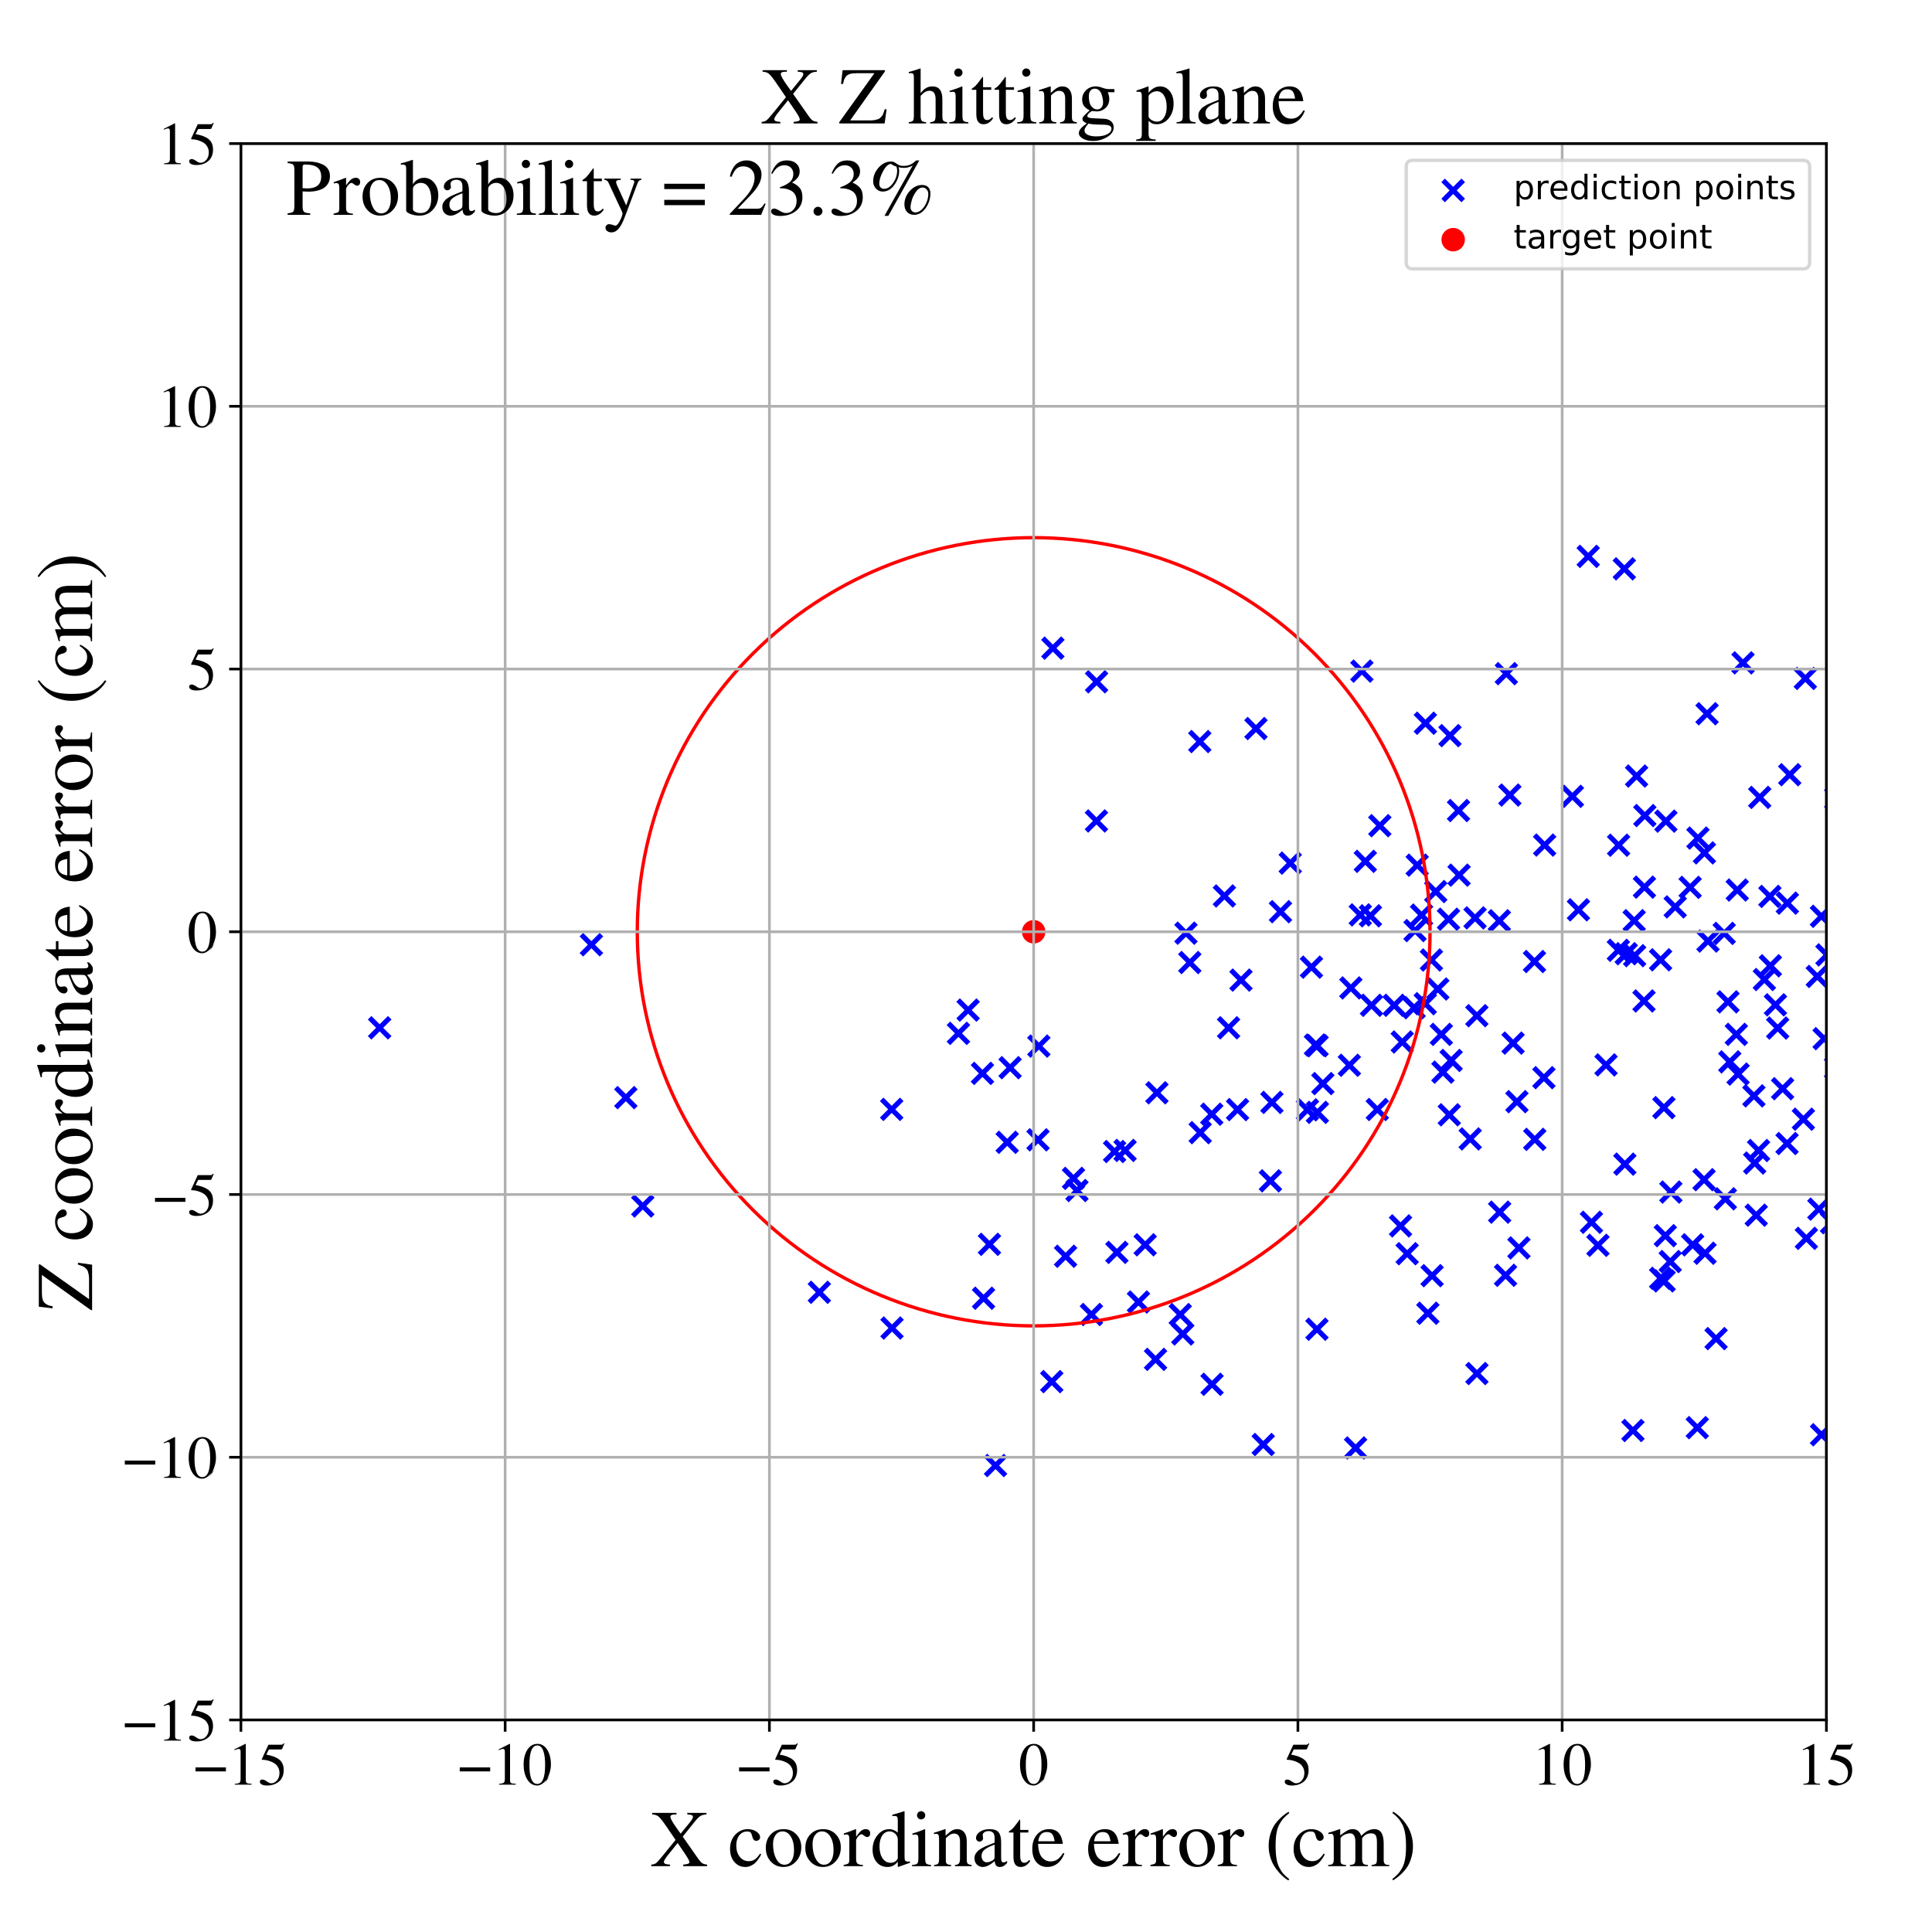 <?xml version="1.0" encoding="utf-8" standalone="no"?>
<!DOCTYPE svg PUBLIC "-//W3C//DTD SVG 1.1//EN"
  "http://www.w3.org/Graphics/SVG/1.1/DTD/svg11.dtd">
<!-- Created with matplotlib (https://matplotlib.org/) -->
<svg height="576pt" version="1.1" viewBox="0 0 576 576" width="576pt" xmlns="http://www.w3.org/2000/svg" xmlns:xlink="http://www.w3.org/1999/xlink">
 <defs>
  <style type="text/css">
*{stroke-linecap:butt;stroke-linejoin:round;}
  </style>
 </defs>
 <g id="figure_1">
  <g id="patch_1">
   <path d="M 0 576 
L 576 576 
L 576 0 
L 0 0 
z
" style="fill:#ffffff;"/>
  </g>
  <g id="axes_1">
   <g id="patch_2">
    <path d="M 71.822 512.784 
L 544.52 512.784 
L 544.52 42.802 
L 71.822 42.802 
z
" style="fill:#ffffff;"/>
   </g>
   <g id="PathCollection_1">
    <defs>
     <path d="M -3 3 
L 3 -3 
M -3 -3 
L 3 3 
" id="m2fae7e5a88" style="stroke:#0000ff;stroke-width:1.5;"/>
    </defs>
    <g clip-path="url(#pf21e3a0997)">
     <use style="fill:#0000ff;stroke:#0000ff;stroke-width:1.5;" x="460.516" xlink:href="#m2fae7e5a88" y="251.944"/>
     <use style="fill:#0000ff;stroke:#0000ff;stroke-width:1.5;" x="482.496" xlink:href="#m2fae7e5a88" y="283.32"/>
     <use style="fill:#0000ff;stroke:#0000ff;stroke-width:1.5;" x="288.637" xlink:href="#m2fae7e5a88" y="301.141"/>
     <use style="fill:#0000ff;stroke:#0000ff;stroke-width:1.5;" x="623.854" xlink:href="#m2fae7e5a88" y="318.383"/>
     <use style="fill:#0000ff;stroke:#0000ff;stroke-width:1.5;" x="321.081" xlink:href="#m2fae7e5a88" y="354.94"/>
     <use style="fill:#0000ff;stroke:#0000ff;stroke-width:1.5;" x="390.995" xlink:href="#m2fae7e5a88" y="288.347"/>
     <use style="fill:#0000ff;stroke:#0000ff;stroke-width:1.5;" x="490.133" xlink:href="#m2fae7e5a88" y="298.424"/>
     <use style="fill:#0000ff;stroke:#0000ff;stroke-width:1.5;" x="601.826" xlink:href="#m2fae7e5a88" y="286.448"/>
     <use style="fill:#0000ff;stroke:#0000ff;stroke-width:1.5;" x="424.962" xlink:href="#m2fae7e5a88" y="215.619"/>
     <use style="fill:#0000ff;stroke:#0000ff;stroke-width:1.5;" x="487.341" xlink:href="#m2fae7e5a88" y="284.916"/>
     <use style="fill:#0000ff;stroke:#0000ff;stroke-width:1.5;" x="326.937" xlink:href="#m2fae7e5a88" y="203.26"/>
     <use style="fill:#0000ff;stroke:#0000ff;stroke-width:1.5;" x="344.513" xlink:href="#m2fae7e5a88" y="405.279"/>
     <use style="fill:#0000ff;stroke:#0000ff;stroke-width:1.5;" x="597.452" xlink:href="#m2fae7e5a88" y="306.834"/>
     <use style="fill:#0000ff;stroke:#0000ff;stroke-width:1.5;" x="533.586" xlink:href="#m2fae7e5a88" y="230.968"/>
     <use style="fill:#0000ff;stroke:#0000ff;stroke-width:1.5;" x="804.159" xlink:href="#m2fae7e5a88" y="441.528"/>
     <use style="fill:#0000ff;stroke:#0000ff;stroke-width:1.5;" x="496.066" xlink:href="#m2fae7e5a88" y="330.226"/>
     <use style="fill:#0000ff;stroke:#0000ff;stroke-width:1.5;" x="515.708" xlink:href="#m2fae7e5a88" y="316.587"/>
     <use style="fill:#0000ff;stroke:#0000ff;stroke-width:1.5;" x="495.083" xlink:href="#m2fae7e5a88" y="286.153"/>
     <use style="fill:#0000ff;stroke:#0000ff;stroke-width:1.5;" x="517.664" xlink:href="#m2fae7e5a88" y="308.382"/>
     <use style="fill:#0000ff;stroke:#0000ff;stroke-width:1.5;" x="615.129" xlink:href="#m2fae7e5a88" y="305.722"/>
     <use style="fill:#0000ff;stroke:#0000ff;stroke-width:1.5;" x="435.005" xlink:href="#m2fae7e5a88" y="260.911"/>
     <use style="fill:#0000ff;stroke:#0000ff;stroke-width:1.5;" x="729.736" xlink:href="#m2fae7e5a88" y="336.178"/>
     <use style="fill:#0000ff;stroke:#0000ff;stroke-width:1.5;" x="313.573" xlink:href="#m2fae7e5a88" y="411.912"/>
     <use style="fill:#0000ff;stroke:#0000ff;stroke-width:1.5;" x="503.898" xlink:href="#m2fae7e5a88" y="264.554"/>
     <use style="fill:#0000ff;stroke:#0000ff;stroke-width:1.5;" x="421.874" xlink:href="#m2fae7e5a88" y="277.443"/>
     <use style="fill:#0000ff;stroke:#0000ff;stroke-width:1.5;" x="473.509" xlink:href="#m2fae7e5a88" y="165.876"/>
     <use style="fill:#0000ff;stroke:#0000ff;stroke-width:1.5;" x="335.428" xlink:href="#m2fae7e5a88" y="342.983"/>
     <use style="fill:#0000ff;stroke:#0000ff;stroke-width:1.5;" x="417.551" xlink:href="#m2fae7e5a88" y="365.484"/>
     <use style="fill:#0000ff;stroke:#0000ff;stroke-width:1.5;" x="579.657" xlink:href="#m2fae7e5a88" y="392.684"/>
     <use style="fill:#0000ff;stroke:#0000ff;stroke-width:1.5;" x="675.313" xlink:href="#m2fae7e5a88" y="385.698"/>
     <use style="fill:#0000ff;stroke:#0000ff;stroke-width:1.5;" x="476.408" xlink:href="#m2fae7e5a88" y="371.273"/>
     <use style="fill:#0000ff;stroke:#0000ff;stroke-width:1.5;" x="515.179" xlink:href="#m2fae7e5a88" y="298.685"/>
     <use style="fill:#0000ff;stroke:#0000ff;stroke-width:1.5;" x="344.923" xlink:href="#m2fae7e5a88" y="325.802"/>
     <use style="fill:#0000ff;stroke:#0000ff;stroke-width:1.5;" x="602.26" xlink:href="#m2fae7e5a88" y="457.561"/>
     <use style="fill:#0000ff;stroke:#0000ff;stroke-width:1.5;" x="293.232" xlink:href="#m2fae7e5a88" y="387.05"/>
     <use style="fill:#0000ff;stroke:#0000ff;stroke-width:1.5;" x="332.988" xlink:href="#m2fae7e5a88" y="373.379"/>
     <use style="fill:#0000ff;stroke:#0000ff;stroke-width:1.5;" x="514.054" xlink:href="#m2fae7e5a88" y="278.277"/>
     <use style="fill:#0000ff;stroke:#0000ff;stroke-width:1.5;" x="426.76" xlink:href="#m2fae7e5a88" y="286.215"/>
     <use style="fill:#0000ff;stroke:#0000ff;stroke-width:1.5;" x="425.702" xlink:href="#m2fae7e5a88" y="391.523"/>
     <use style="fill:#0000ff;stroke:#0000ff;stroke-width:1.5;" x="389.803" xlink:href="#m2fae7e5a88" y="330.879"/>
     <use style="fill:#0000ff;stroke:#0000ff;stroke-width:1.5;" x="638.709" xlink:href="#m2fae7e5a88" y="441.101"/>
     <use style="fill:#0000ff;stroke:#0000ff;stroke-width:1.5;" x="366.283" xlink:href="#m2fae7e5a88" y="306.421"/>
     <use style="fill:#0000ff;stroke:#0000ff;stroke-width:1.5;" x="490.266" xlink:href="#m2fae7e5a88" y="264.493"/>
     <use style="fill:#0000ff;stroke:#0000ff;stroke-width:1.5;" x="408.57" xlink:href="#m2fae7e5a88" y="273.034"/>
     <use style="fill:#0000ff;stroke:#0000ff;stroke-width:1.5;" x="496.496" xlink:href="#m2fae7e5a88" y="368.394"/>
     <use style="fill:#0000ff;stroke:#0000ff;stroke-width:1.5;" x="605.071" xlink:href="#m2fae7e5a88" y="374.889"/>
     <use style="fill:#0000ff;stroke:#0000ff;stroke-width:1.5;" x="736.583" xlink:href="#m2fae7e5a88" y="393.54"/>
     <use style="fill:#0000ff;stroke:#0000ff;stroke-width:1.5;" x="547.235" xlink:href="#m2fae7e5a88" y="318.415"/>
     <use style="fill:#0000ff;stroke:#0000ff;stroke-width:1.5;" x="351.873" xlink:href="#m2fae7e5a88" y="391.924"/>
     <use style="fill:#0000ff;stroke:#0000ff;stroke-width:1.5;" x="468.79" xlink:href="#m2fae7e5a88" y="237.416"/>
     <use style="fill:#0000ff;stroke:#0000ff;stroke-width:1.5;" x="353.582" xlink:href="#m2fae7e5a88" y="278.213"/>
     <use style="fill:#0000ff;stroke:#0000ff;stroke-width:1.5;" x="392.76" xlink:href="#m2fae7e5a88" y="331.637"/>
     <use style="fill:#0000ff;stroke:#0000ff;stroke-width:1.5;" x="392.632" xlink:href="#m2fae7e5a88" y="396.294"/>
     <use style="fill:#0000ff;stroke:#0000ff;stroke-width:1.5;" x="341.424" xlink:href="#m2fae7e5a88" y="371.116"/>
     <use style="fill:#0000ff;stroke:#0000ff;stroke-width:1.5;" x="596.524" xlink:href="#m2fae7e5a88" y="332.3"/>
     <use style="fill:#0000ff;stroke:#0000ff;stroke-width:1.5;" x="452.847" xlink:href="#m2fae7e5a88" y="372.046"/>
     <use style="fill:#0000ff;stroke:#0000ff;stroke-width:1.5;" x="547.283" xlink:href="#m2fae7e5a88" y="238.068"/>
     <use style="fill:#0000ff;stroke:#0000ff;stroke-width:1.5;" x="655.757" xlink:href="#m2fae7e5a88" y="407.734"/>
     <use style="fill:#0000ff;stroke:#0000ff;stroke-width:1.5;" x="495.097" xlink:href="#m2fae7e5a88" y="381.112"/>
     <use style="fill:#0000ff;stroke:#0000ff;stroke-width:1.5;" x="518.192" xlink:href="#m2fae7e5a88" y="320.218"/>
     <use style="fill:#0000ff;stroke:#0000ff;stroke-width:1.5;" x="603.585" xlink:href="#m2fae7e5a88" y="380.579"/>
     <use style="fill:#0000ff;stroke:#0000ff;stroke-width:1.5;" x="636.559" xlink:href="#m2fae7e5a88" y="344.662"/>
     <use style="fill:#0000ff;stroke:#0000ff;stroke-width:1.5;" x="449.101" xlink:href="#m2fae7e5a88" y="200.84"/>
     <use style="fill:#0000ff;stroke:#0000ff;stroke-width:1.5;" x="408.892" xlink:href="#m2fae7e5a88" y="299.718"/>
     <use style="fill:#0000ff;stroke:#0000ff;stroke-width:1.5;" x="508.15" xlink:href="#m2fae7e5a88" y="254.279"/>
     <use style="fill:#0000ff;stroke:#0000ff;stroke-width:1.5;" x="354.724" xlink:href="#m2fae7e5a88" y="286.966"/>
     <use style="fill:#0000ff;stroke:#0000ff;stroke-width:1.5;" x="176.32" xlink:href="#m2fae7e5a88" y="281.655"/>
     <use style="fill:#0000ff;stroke:#0000ff;stroke-width:1.5;" x="378.756" xlink:href="#m2fae7e5a88" y="352.051"/>
     <use style="fill:#0000ff;stroke:#0000ff;stroke-width:1.5;" x="496.666" xlink:href="#m2fae7e5a88" y="244.813"/>
     <use style="fill:#0000ff;stroke:#0000ff;stroke-width:1.5;" x="474.471" xlink:href="#m2fae7e5a88" y="364.408"/>
     <use style="fill:#0000ff;stroke:#0000ff;stroke-width:1.5;" x="384.669" xlink:href="#m2fae7e5a88" y="257.318"/>
     <use style="fill:#0000ff;stroke:#0000ff;stroke-width:1.5;" x="292.907" xlink:href="#m2fae7e5a88" y="320.013"/>
     <use style="fill:#0000ff;stroke:#0000ff;stroke-width:1.5;" x="423.823" xlink:href="#m2fae7e5a88" y="272.82"/>
     <use style="fill:#0000ff;stroke:#0000ff;stroke-width:1.5;" x="529.323" xlink:href="#m2fae7e5a88" y="299.573"/>
     <use style="fill:#0000ff;stroke:#0000ff;stroke-width:1.5;" x="549.65" xlink:href="#m2fae7e5a88" y="316.348"/>
     <use style="fill:#0000ff;stroke:#0000ff;stroke-width:1.5;" x="633.67" xlink:href="#m2fae7e5a88" y="332.937"/>
     <use style="fill:#0000ff;stroke:#0000ff;stroke-width:1.5;" x="317.689" xlink:href="#m2fae7e5a88" y="374.536"/>
     <use style="fill:#0000ff;stroke:#0000ff;stroke-width:1.5;" x="630.729" xlink:href="#m2fae7e5a88" y="352.41"/>
     <use style="fill:#0000ff;stroke:#0000ff;stroke-width:1.5;" x="326.891" xlink:href="#m2fae7e5a88" y="244.759"/>
     <use style="fill:#0000ff;stroke:#0000ff;stroke-width:1.5;" x="394.393" xlink:href="#m2fae7e5a88" y="323.056"/>
     <use style="fill:#0000ff;stroke:#0000ff;stroke-width:1.5;" x="325.396" xlink:href="#m2fae7e5a88" y="391.901"/>
     <use style="fill:#0000ff;stroke:#0000ff;stroke-width:1.5;" x="470.598" xlink:href="#m2fae7e5a88" y="271.25"/>
     <use style="fill:#0000ff;stroke:#0000ff;stroke-width:1.5;" x="424.913" xlink:href="#m2fae7e5a88" y="299.235"/>
     <use style="fill:#0000ff;stroke:#0000ff;stroke-width:1.5;" x="806.442" xlink:href="#m2fae7e5a88" y="368.833"/>
     <use style="fill:#0000ff;stroke:#0000ff;stroke-width:1.5;" x="309.72" xlink:href="#m2fae7e5a88" y="311.878"/>
     <use style="fill:#0000ff;stroke:#0000ff;stroke-width:1.5;" x="374.447" xlink:href="#m2fae7e5a88" y="217.211"/>
     <use style="fill:#0000ff;stroke:#0000ff;stroke-width:1.5;" x="352.633" xlink:href="#m2fae7e5a88" y="397.703"/>
     <use style="fill:#0000ff;stroke:#0000ff;stroke-width:1.5;" x="313.901" xlink:href="#m2fae7e5a88" y="193.237"/>
     <use style="fill:#0000ff;stroke:#0000ff;stroke-width:1.5;" x="407.055" xlink:href="#m2fae7e5a88" y="256.794"/>
     <use style="fill:#0000ff;stroke:#0000ff;stroke-width:1.5;" x="572.446" xlink:href="#m2fae7e5a88" y="407.542"/>
     <use style="fill:#0000ff;stroke:#0000ff;stroke-width:1.5;" x="561.373" xlink:href="#m2fae7e5a88" y="328.654"/>
     <use style="fill:#0000ff;stroke:#0000ff;stroke-width:1.5;" x="339.42" xlink:href="#m2fae7e5a88" y="388.178"/>
     <use style="fill:#0000ff;stroke:#0000ff;stroke-width:1.5;" x="538.235" xlink:href="#m2fae7e5a88" y="202.264"/>
     <use style="fill:#0000ff;stroke:#0000ff;stroke-width:1.5;" x="434.843" xlink:href="#m2fae7e5a88" y="241.654"/>
     <use style="fill:#0000ff;stroke:#0000ff;stroke-width:1.5;" x="402.292" xlink:href="#m2fae7e5a88" y="317.595"/>
     <use style="fill:#0000ff;stroke:#0000ff;stroke-width:1.5;" x="428.666" xlink:href="#m2fae7e5a88" y="294.863"/>
     <use style="fill:#0000ff;stroke:#0000ff;stroke-width:1.5;" x="484.838" xlink:href="#m2fae7e5a88" y="284.337"/>
     <use style="fill:#0000ff;stroke:#0000ff;stroke-width:1.5;" x="490.379" xlink:href="#m2fae7e5a88" y="243.148"/>
     <use style="fill:#0000ff;stroke:#0000ff;stroke-width:1.5;" x="499.438" xlink:href="#m2fae7e5a88" y="270.38"/>
     <use style="fill:#0000ff;stroke:#0000ff;stroke-width:1.5;" x="523.14" xlink:href="#m2fae7e5a88" y="346.738"/>
     <use style="fill:#0000ff;stroke:#0000ff;stroke-width:1.5;" x="451.102" xlink:href="#m2fae7e5a88" y="310.986"/>
     <use style="fill:#0000ff;stroke:#0000ff;stroke-width:1.5;" x="431.851" xlink:href="#m2fae7e5a88" y="274.055"/>
     <use style="fill:#0000ff;stroke:#0000ff;stroke-width:1.5;" x="564.432" xlink:href="#m2fae7e5a88" y="291.393"/>
     <use style="fill:#0000ff;stroke:#0000ff;stroke-width:1.5;" x="527.67" xlink:href="#m2fae7e5a88" y="267.253"/>
     <use style="fill:#0000ff;stroke:#0000ff;stroke-width:1.5;" x="529.988" xlink:href="#m2fae7e5a88" y="306.495"/>
     <use style="fill:#0000ff;stroke:#0000ff;stroke-width:1.5;" x="285.748" xlink:href="#m2fae7e5a88" y="308.077"/>
     <use style="fill:#0000ff;stroke:#0000ff;stroke-width:1.5;" x="584.215" xlink:href="#m2fae7e5a88" y="331.231"/>
     <use style="fill:#0000ff;stroke:#0000ff;stroke-width:1.5;" x="440.304" xlink:href="#m2fae7e5a88" y="302.815"/>
     <use style="fill:#0000ff;stroke:#0000ff;stroke-width:1.5;" x="381.754" xlink:href="#m2fae7e5a88" y="271.807"/>
     <use style="fill:#0000ff;stroke:#0000ff;stroke-width:1.5;" x="430.19" xlink:href="#m2fae7e5a88" y="319.639"/>
     <use style="fill:#0000ff;stroke:#0000ff;stroke-width:1.5;" x="552.813" xlink:href="#m2fae7e5a88" y="311.423"/>
     <use style="fill:#0000ff;stroke:#0000ff;stroke-width:1.5;" x="552.146" xlink:href="#m2fae7e5a88" y="296.344"/>
     <use style="fill:#0000ff;stroke:#0000ff;stroke-width:1.5;" x="379.202" xlink:href="#m2fae7e5a88" y="328.668"/>
     <use style="fill:#0000ff;stroke:#0000ff;stroke-width:1.5;" x="357.823" xlink:href="#m2fae7e5a88" y="337.685"/>
     <use style="fill:#0000ff;stroke:#0000ff;stroke-width:1.5;" x="519.652" xlink:href="#m2fae7e5a88" y="197.621"/>
     <use style="fill:#0000ff;stroke:#0000ff;stroke-width:1.5;" x="524.638" xlink:href="#m2fae7e5a88" y="237.738"/>
     <use style="fill:#0000ff;stroke:#0000ff;stroke-width:1.5;" x="573.338" xlink:href="#m2fae7e5a88" y="353.628"/>
     <use style="fill:#0000ff;stroke:#0000ff;stroke-width:1.5;" x="555.369" xlink:href="#m2fae7e5a88" y="197.346"/>
     <use style="fill:#0000ff;stroke:#0000ff;stroke-width:1.5;" x="664.842" xlink:href="#m2fae7e5a88" y="310.516"/>
     <use style="fill:#0000ff;stroke:#0000ff;stroke-width:1.5;" x="478.817" xlink:href="#m2fae7e5a88" y="317.488"/>
     <use style="fill:#0000ff;stroke:#0000ff;stroke-width:1.5;" x="419.53" xlink:href="#m2fae7e5a88" y="373.777"/>
     <use style="fill:#0000ff;stroke:#0000ff;stroke-width:1.5;" x="541.801" xlink:href="#m2fae7e5a88" y="291.112"/>
     <use style="fill:#0000ff;stroke:#0000ff;stroke-width:1.5;" x="484.432" xlink:href="#m2fae7e5a88" y="347.071"/>
     <use style="fill:#0000ff;stroke:#0000ff;stroke-width:1.5;" x="450.142" xlink:href="#m2fae7e5a88" y="237.033"/>
     <use style="fill:#0000ff;stroke:#0000ff;stroke-width:1.5;" x="508.324" xlink:href="#m2fae7e5a88" y="373.633"/>
     <use style="fill:#0000ff;stroke:#0000ff;stroke-width:1.5;" x="432.293" xlink:href="#m2fae7e5a88" y="219.312"/>
     <use style="fill:#0000ff;stroke:#0000ff;stroke-width:1.5;" x="570.163" xlink:href="#m2fae7e5a88" y="296.807"/>
     <use style="fill:#0000ff;stroke:#0000ff;stroke-width:1.5;" x="294.99" xlink:href="#m2fae7e5a88" y="370.98"/>
     <use style="fill:#0000ff;stroke:#0000ff;stroke-width:1.5;" x="582.972" xlink:href="#m2fae7e5a88" y="407.053"/>
     <use style="fill:#0000ff;stroke:#0000ff;stroke-width:1.5;" x="556.772" xlink:href="#m2fae7e5a88" y="356.603"/>
     <use style="fill:#0000ff;stroke:#0000ff;stroke-width:1.5;" x="770.185" xlink:href="#m2fae7e5a88" y="342.152"/>
     <use style="fill:#0000ff;stroke:#0000ff;stroke-width:1.5;" x="484.268" xlink:href="#m2fae7e5a88" y="169.589"/>
     <use style="fill:#0000ff;stroke:#0000ff;stroke-width:1.5;" x="460.296" xlink:href="#m2fae7e5a88" y="321.292"/>
     <use style="fill:#0000ff;stroke:#0000ff;stroke-width:1.5;" x="300.283" xlink:href="#m2fae7e5a88" y="340.565"/>
     <use style="fill:#0000ff;stroke:#0000ff;stroke-width:1.5;" x="564.948" xlink:href="#m2fae7e5a88" y="301.788"/>
     <use style="fill:#0000ff;stroke:#0000ff;stroke-width:1.5;" x="682.197" xlink:href="#m2fae7e5a88" y="314.4"/>
     <use style="fill:#0000ff;stroke:#0000ff;stroke-width:1.5;" x="524.295" xlink:href="#m2fae7e5a88" y="343.009"/>
     <use style="fill:#0000ff;stroke:#0000ff;stroke-width:1.5;" x="265.847" xlink:href="#m2fae7e5a88" y="330.742"/>
     <use style="fill:#0000ff;stroke:#0000ff;stroke-width:1.5;" x="508.043" xlink:href="#m2fae7e5a88" y="351.708"/>
     <use style="fill:#0000ff;stroke:#0000ff;stroke-width:1.5;" x="570.476" xlink:href="#m2fae7e5a88" y="279.211"/>
     <use style="fill:#0000ff;stroke:#0000ff;stroke-width:1.5;" x="607.801" xlink:href="#m2fae7e5a88" y="400.551"/>
     <use style="fill:#0000ff;stroke:#0000ff;stroke-width:1.5;" x="558.441" xlink:href="#m2fae7e5a88" y="306.985"/>
     <use style="fill:#0000ff;stroke:#0000ff;stroke-width:1.5;" x="452.249" xlink:href="#m2fae7e5a88" y="328.445"/>
     <use style="fill:#0000ff;stroke:#0000ff;stroke-width:1.5;" x="523.595" xlink:href="#m2fae7e5a88" y="362.287"/>
     <use style="fill:#0000ff;stroke:#0000ff;stroke-width:1.5;" x="447.009" xlink:href="#m2fae7e5a88" y="274.511"/>
     <use style="fill:#0000ff;stroke:#0000ff;stroke-width:1.5;" x="113.19" xlink:href="#m2fae7e5a88" y="306.426"/>
     <use style="fill:#0000ff;stroke:#0000ff;stroke-width:1.5;" x="320.049" xlink:href="#m2fae7e5a88" y="351.322"/>
     <use style="fill:#0000ff;stroke:#0000ff;stroke-width:1.5;" x="506.028" xlink:href="#m2fae7e5a88" y="425.634"/>
     <use style="fill:#0000ff;stroke:#0000ff;stroke-width:1.5;" x="422.521" xlink:href="#m2fae7e5a88" y="257.941"/>
     <use style="fill:#0000ff;stroke:#0000ff;stroke-width:1.5;" x="531.461" xlink:href="#m2fae7e5a88" y="324.578"/>
     <use style="fill:#0000ff;stroke:#0000ff;stroke-width:1.5;" x="432.09" xlink:href="#m2fae7e5a88" y="332.361"/>
     <use style="fill:#0000ff;stroke:#0000ff;stroke-width:1.5;" x="546.052" xlink:href="#m2fae7e5a88" y="364.529"/>
     <use style="fill:#0000ff;stroke:#0000ff;stroke-width:1.5;" x="527.809" xlink:href="#m2fae7e5a88" y="287.94"/>
     <use style="fill:#0000ff;stroke:#0000ff;stroke-width:1.5;" x="623.635" xlink:href="#m2fae7e5a88" y="372.13"/>
     <use style="fill:#0000ff;stroke:#0000ff;stroke-width:1.5;" x="569.888" xlink:href="#m2fae7e5a88" y="344.514"/>
     <use style="fill:#0000ff;stroke:#0000ff;stroke-width:1.5;" x="392.673" xlink:href="#m2fae7e5a88" y="311.776"/>
     <use style="fill:#0000ff;stroke:#0000ff;stroke-width:1.5;" x="482.563" xlink:href="#m2fae7e5a88" y="251.991"/>
     <use style="fill:#0000ff;stroke:#0000ff;stroke-width:1.5;" x="602.831" xlink:href="#m2fae7e5a88" y="294.157"/>
     <use style="fill:#0000ff;stroke:#0000ff;stroke-width:1.5;" x="457.487" xlink:href="#m2fae7e5a88" y="286.667"/>
     <use style="fill:#0000ff;stroke:#0000ff;stroke-width:1.5;" x="361.268" xlink:href="#m2fae7e5a88" y="332.185"/>
     <use style="fill:#0000ff;stroke:#0000ff;stroke-width:1.5;" x="614.729" xlink:href="#m2fae7e5a88" y="231.562"/>
     <use style="fill:#0000ff;stroke:#0000ff;stroke-width:1.5;" x="543.836" xlink:href="#m2fae7e5a88" y="309.66"/>
     <use style="fill:#0000ff;stroke:#0000ff;stroke-width:1.5;" x="662.014" xlink:href="#m2fae7e5a88" y="218.074"/>
     <use style="fill:#0000ff;stroke:#0000ff;stroke-width:1.5;" x="309.475" xlink:href="#m2fae7e5a88" y="339.823"/>
     <use style="fill:#0000ff;stroke:#0000ff;stroke-width:1.5;" x="508.937" xlink:href="#m2fae7e5a88" y="212.791"/>
     <use style="fill:#0000ff;stroke:#0000ff;stroke-width:1.5;" x="777.676" xlink:href="#m2fae7e5a88" y="323.585"/>
     <use style="fill:#0000ff;stroke:#0000ff;stroke-width:1.5;" x="605.847" xlink:href="#m2fae7e5a88" y="265.039"/>
     <use style="fill:#0000ff;stroke:#0000ff;stroke-width:1.5;" x="265.942" xlink:href="#m2fae7e5a88" y="395.936"/>
     <use style="fill:#0000ff;stroke:#0000ff;stroke-width:1.5;" x="732.59" xlink:href="#m2fae7e5a88" y="286.802"/>
     <use style="fill:#0000ff;stroke:#0000ff;stroke-width:1.5;" x="448.863" xlink:href="#m2fae7e5a88" y="380.214"/>
     <use style="fill:#0000ff;stroke:#0000ff;stroke-width:1.5;" x="632.651" xlink:href="#m2fae7e5a88" y="316.363"/>
     <use style="fill:#0000ff;stroke:#0000ff;stroke-width:1.5;" x="558.652" xlink:href="#m2fae7e5a88" y="272.803"/>
     <use style="fill:#0000ff;stroke:#0000ff;stroke-width:1.5;" x="376.618" xlink:href="#m2fae7e5a88" y="430.667"/>
     <use style="fill:#0000ff;stroke:#0000ff;stroke-width:1.5;" x="440.326" xlink:href="#m2fae7e5a88" y="409.5"/>
     <use style="fill:#0000ff;stroke:#0000ff;stroke-width:1.5;" x="509.214" xlink:href="#m2fae7e5a88" y="280.562"/>
     <use style="fill:#0000ff;stroke:#0000ff;stroke-width:1.5;" x="426.959" xlink:href="#m2fae7e5a88" y="380.328"/>
     <use style="fill:#0000ff;stroke:#0000ff;stroke-width:1.5;" x="497.958" xlink:href="#m2fae7e5a88" y="376.11"/>
     <use style="fill:#0000ff;stroke:#0000ff;stroke-width:1.5;" x="578.176" xlink:href="#m2fae7e5a88" y="298.527"/>
     <use style="fill:#0000ff;stroke:#0000ff;stroke-width:1.5;" x="365.037" xlink:href="#m2fae7e5a88" y="267.117"/>
     <use style="fill:#0000ff;stroke:#0000ff;stroke-width:1.5;" x="622.783" xlink:href="#m2fae7e5a88" y="264.576"/>
     <use style="fill:#0000ff;stroke:#0000ff;stroke-width:1.5;" x="514.383" xlink:href="#m2fae7e5a88" y="357.411"/>
     <use style="fill:#0000ff;stroke:#0000ff;stroke-width:1.5;" x="532.873" xlink:href="#m2fae7e5a88" y="269.259"/>
     <use style="fill:#0000ff;stroke:#0000ff;stroke-width:1.5;" x="526.024" xlink:href="#m2fae7e5a88" y="292.032"/>
     <use style="fill:#0000ff;stroke:#0000ff;stroke-width:1.5;" x="406.023" xlink:href="#m2fae7e5a88" y="200.083"/>
     <use style="fill:#0000ff;stroke:#0000ff;stroke-width:1.5;" x="537.654" xlink:href="#m2fae7e5a88" y="333.677"/>
     <use style="fill:#0000ff;stroke:#0000ff;stroke-width:1.5;" x="457.568" xlink:href="#m2fae7e5a88" y="339.689"/>
     <use style="fill:#0000ff;stroke:#0000ff;stroke-width:1.5;" x="301.151" xlink:href="#m2fae7e5a88" y="318.317"/>
     <use style="fill:#0000ff;stroke:#0000ff;stroke-width:1.5;" x="244.276" xlink:href="#m2fae7e5a88" y="385.28"/>
     <use style="fill:#0000ff;stroke:#0000ff;stroke-width:1.5;" x="665.78" xlink:href="#m2fae7e5a88" y="285.415"/>
     <use style="fill:#0000ff;stroke:#0000ff;stroke-width:1.5;" x="404.156" xlink:href="#m2fae7e5a88" y="431.688"/>
     <use style="fill:#0000ff;stroke:#0000ff;stroke-width:1.5;" x="405.551" xlink:href="#m2fae7e5a88" y="272.758"/>
     <use style="fill:#0000ff;stroke:#0000ff;stroke-width:1.5;" x="511.625" xlink:href="#m2fae7e5a88" y="399.087"/>
     <use style="fill:#0000ff;stroke:#0000ff;stroke-width:1.5;" x="186.589" xlink:href="#m2fae7e5a88" y="327.244"/>
     <use style="fill:#0000ff;stroke:#0000ff;stroke-width:1.5;" x="558.942" xlink:href="#m2fae7e5a88" y="372.65"/>
     <use style="fill:#0000ff;stroke:#0000ff;stroke-width:1.5;" x="674.065" xlink:href="#m2fae7e5a88" y="423.87"/>
     <use style="fill:#0000ff;stroke:#0000ff;stroke-width:1.5;" x="415.657" xlink:href="#m2fae7e5a88" y="299.718"/>
     <use style="fill:#0000ff;stroke:#0000ff;stroke-width:1.5;" x="547.749" xlink:href="#m2fae7e5a88" y="364.637"/>
     <use style="fill:#0000ff;stroke:#0000ff;stroke-width:1.5;" x="647.401" xlink:href="#m2fae7e5a88" y="326.314"/>
     <use style="fill:#0000ff;stroke:#0000ff;stroke-width:1.5;" x="652.095" xlink:href="#m2fae7e5a88" y="339.871"/>
     <use style="fill:#0000ff;stroke:#0000ff;stroke-width:1.5;" x="439.767" xlink:href="#m2fae7e5a88" y="273.653"/>
     <use style="fill:#0000ff;stroke:#0000ff;stroke-width:1.5;" x="410.627" xlink:href="#m2fae7e5a88" y="330.777"/>
     <use style="fill:#0000ff;stroke:#0000ff;stroke-width:1.5;" x="496.14" xlink:href="#m2fae7e5a88" y="381.883"/>
     <use style="fill:#0000ff;stroke:#0000ff;stroke-width:1.5;" x="591.078" xlink:href="#m2fae7e5a88" y="237.126"/>
     <use style="fill:#0000ff;stroke:#0000ff;stroke-width:1.5;" x="666.162" xlink:href="#m2fae7e5a88" y="223.308"/>
     <use style="fill:#0000ff;stroke:#0000ff;stroke-width:1.5;" x="411.376" xlink:href="#m2fae7e5a88" y="246.165"/>
     <use style="fill:#0000ff;stroke:#0000ff;stroke-width:1.5;" x="432.636" xlink:href="#m2fae7e5a88" y="316.156"/>
     <use style="fill:#0000ff;stroke:#0000ff;stroke-width:1.5;" x="447.1" xlink:href="#m2fae7e5a88" y="361.386"/>
     <use style="fill:#0000ff;stroke:#0000ff;stroke-width:1.5;" x="605.741" xlink:href="#m2fae7e5a88" y="201.67"/>
     <use style="fill:#0000ff;stroke:#0000ff;stroke-width:1.5;" x="421.61" xlink:href="#m2fae7e5a88" y="300.44"/>
     <use style="fill:#0000ff;stroke:#0000ff;stroke-width:1.5;" x="487.927" xlink:href="#m2fae7e5a88" y="231.369"/>
     <use style="fill:#0000ff;stroke:#0000ff;stroke-width:1.5;" x="636.192" xlink:href="#m2fae7e5a88" y="314.189"/>
     <use style="fill:#0000ff;stroke:#0000ff;stroke-width:1.5;" x="661.391" xlink:href="#m2fae7e5a88" y="348.902"/>
     <use style="fill:#0000ff;stroke:#0000ff;stroke-width:1.5;" x="522.903" xlink:href="#m2fae7e5a88" y="326.715"/>
     <use style="fill:#0000ff;stroke:#0000ff;stroke-width:1.5;" x="332.3" xlink:href="#m2fae7e5a88" y="343.312"/>
     <use style="fill:#0000ff;stroke:#0000ff;stroke-width:1.5;" x="543.066" xlink:href="#m2fae7e5a88" y="427.747"/>
     <use style="fill:#0000ff;stroke:#0000ff;stroke-width:1.5;" x="487.211" xlink:href="#m2fae7e5a88" y="274.488"/>
     <use style="fill:#0000ff;stroke:#0000ff;stroke-width:1.5;" x="542.273" xlink:href="#m2fae7e5a88" y="360.485"/>
     <use style="fill:#0000ff;stroke:#0000ff;stroke-width:1.5;" x="438.32" xlink:href="#m2fae7e5a88" y="339.553"/>
     <use style="fill:#0000ff;stroke:#0000ff;stroke-width:1.5;" x="532.782" xlink:href="#m2fae7e5a88" y="340.926"/>
     <use style="fill:#0000ff;stroke:#0000ff;stroke-width:1.5;" x="361.354" xlink:href="#m2fae7e5a88" y="412.707"/>
     <use style="fill:#0000ff;stroke:#0000ff;stroke-width:1.5;" x="617.023" xlink:href="#m2fae7e5a88" y="299.545"/>
     <use style="fill:#0000ff;stroke:#0000ff;stroke-width:1.5;" x="429.712" xlink:href="#m2fae7e5a88" y="308.388"/>
     <use style="fill:#0000ff;stroke:#0000ff;stroke-width:1.5;" x="553.735" xlink:href="#m2fae7e5a88" y="398.234"/>
     <use style="fill:#0000ff;stroke:#0000ff;stroke-width:1.5;" x="357.7" xlink:href="#m2fae7e5a88" y="221.084"/>
     <use style="fill:#0000ff;stroke:#0000ff;stroke-width:1.5;" x="517.942" xlink:href="#m2fae7e5a88" y="265.348"/>
     <use style="fill:#0000ff;stroke:#0000ff;stroke-width:1.5;" x="296.803" xlink:href="#m2fae7e5a88" y="436.93"/>
     <use style="fill:#0000ff;stroke:#0000ff;stroke-width:1.5;" x="486.837" xlink:href="#m2fae7e5a88" y="426.482"/>
     <use style="fill:#0000ff;stroke:#0000ff;stroke-width:1.5;" x="614.608" xlink:href="#m2fae7e5a88" y="367.283"/>
     <use style="fill:#0000ff;stroke:#0000ff;stroke-width:1.5;" x="428.044" xlink:href="#m2fae7e5a88" y="265.808"/>
     <use style="fill:#0000ff;stroke:#0000ff;stroke-width:1.5;" x="504.641" xlink:href="#m2fae7e5a88" y="371.131"/>
     <use style="fill:#0000ff;stroke:#0000ff;stroke-width:1.5;" x="402.74" xlink:href="#m2fae7e5a88" y="294.539"/>
     <use style="fill:#0000ff;stroke:#0000ff;stroke-width:1.5;" x="191.638" xlink:href="#m2fae7e5a88" y="359.555"/>
     <use style="fill:#0000ff;stroke:#0000ff;stroke-width:1.5;" x="369.981" xlink:href="#m2fae7e5a88" y="292.201"/>
     <use style="fill:#0000ff;stroke:#0000ff;stroke-width:1.5;" x="543.035" xlink:href="#m2fae7e5a88" y="273.184"/>
     <use style="fill:#0000ff;stroke:#0000ff;stroke-width:1.5;" x="885.174" xlink:href="#m2fae7e5a88" y="290.89"/>
     <use style="fill:#0000ff;stroke:#0000ff;stroke-width:1.5;" x="368.961" xlink:href="#m2fae7e5a88" y="330.81"/>
     <use style="fill:#0000ff;stroke:#0000ff;stroke-width:1.5;" x="506.215" xlink:href="#m2fae7e5a88" y="249.859"/>
     <use style="fill:#0000ff;stroke:#0000ff;stroke-width:1.5;" x="587.713" xlink:href="#m2fae7e5a88" y="245.948"/>
     <use style="fill:#0000ff;stroke:#0000ff;stroke-width:1.5;" x="544.679" xlink:href="#m2fae7e5a88" y="284.685"/>
     <use style="fill:#0000ff;stroke:#0000ff;stroke-width:1.5;" x="392.184" xlink:href="#m2fae7e5a88" y="311.564"/>
     <use style="fill:#0000ff;stroke:#0000ff;stroke-width:1.5;" x="549.209" xlink:href="#m2fae7e5a88" y="259.061"/>
     <use style="fill:#0000ff;stroke:#0000ff;stroke-width:1.5;" x="538.55" xlink:href="#m2fae7e5a88" y="369.195"/>
     <use style="fill:#0000ff;stroke:#0000ff;stroke-width:1.5;" x="418.062" xlink:href="#m2fae7e5a88" y="310.658"/>
     <use style="fill:#0000ff;stroke:#0000ff;stroke-width:1.5;" x="598.687" xlink:href="#m2fae7e5a88" y="380.063"/>
     <use style="fill:#0000ff;stroke:#0000ff;stroke-width:1.5;" x="498.14" xlink:href="#m2fae7e5a88" y="355.397"/>
    </g>
   </g>
   <g id="PathCollection_2">
    <defs>
     <path d="M 0 3 
C 0.796 3 1.559 2.684 2.121 2.121 
C 2.684 1.559 3 0.796 3 0 
C 3 -0.796 2.684 -1.559 2.121 -2.121 
C 1.559 -2.684 0.796 -3 0 -3 
C -0.796 -3 -1.559 -2.684 -2.121 -2.121 
C -2.684 -1.559 -3 -0.796 -3 0 
C -3 0.796 -2.684 1.559 -2.121 2.121 
C -1.559 2.684 -0.796 3 0 3 
z
" id="mf82bd72afd" style="stroke:#ff0000;"/>
    </defs>
    <g clip-path="url(#pf21e3a0997)">
     <use style="fill:#ff0000;stroke:#ff0000;" x="308.171" xlink:href="#mf82bd72afd" y="277.793"/>
    </g>
   </g>
   <g id="patch_3">
    <path clip-path="url(#pf21e3a0997)" d="M 308.171 395.288 
C 339.511 395.288 369.572 382.908 391.733 360.875 
C 413.894 338.841 426.346 308.953 426.346 277.793 
C 426.346 246.633 413.894 216.745 391.733 194.711 
C 369.572 172.677 339.511 160.297 308.171 160.297 
C 276.831 160.297 246.77 172.677 224.609 194.711 
C 202.448 216.745 189.997 246.633 189.997 277.793 
C 189.997 308.953 202.448 338.841 224.609 360.875 
C 246.77 382.908 276.831 395.288 308.171 395.288 
z
" style="fill:none;stroke:#ff0000;stroke-linejoin:miter;"/>
   </g>
   <g id="matplotlib.axis_1">
    <g id="xtick_1">
     <g id="line2d_1">
      <path clip-path="url(#pf21e3a0997)" d="M 71.822 512.784 
L 71.822 42.802 
" style="fill:none;stroke:#b0b0b0;stroke-linecap:square;stroke-width:0.8;"/>
     </g>
     <g id="line2d_2">
      <defs>
       <path d="M 0 0 
L 0 3.5 
" id="me4f6c17ccf" style="stroke:#000000;stroke-width:0.8;"/>
      </defs>
      <g>
       <use style="stroke:#000000;stroke-width:0.8;" x="71.822" xlink:href="#me4f6c17ccf" y="512.784"/>
      </g>
     </g>
     <g id="text_1">
      <!-- −15 -->
      <defs>
       <path d="M 3 22 
L 3 28.594 
L 53.406 28.594 
L 53.406 22 
z
" id="FreeSerif-8722"/>
       <path d="M 18.297 59.297 
Q 16.5 59.297 11.094 57.094 
L 11.094 58.5 
L 29.094 67.594 
L 29.906 67.406 
L 29.906 7.406 
Q 29.906 3.797 31.703 2.688 
Q 33.5 1.594 39.406 1.5 
L 39.406 0 
L 11.797 0 
L 11.797 1.5 
Q 17.406 1.703 19.344 3.141 
Q 21.297 4.594 21.297 9.297 
L 21.297 54.594 
Q 21.297 59.297 18.297 59.297 
z
" id="FreeSerif-49"/>
       <path d="M 35.703 19.406 
Q 35.703 24.703 33.344 28.797 
Q 31 32.906 27.641 35.156 
Q 24.297 37.406 20.141 38.844 
Q 16 40.297 12.953 40.75 
Q 9.906 41.203 7.594 41.203 
Q 6.406 41.203 6.406 42 
Q 6.406 42.297 6.5 42.5 
L 17.406 66.203 
L 38.297 66.203 
Q 39.906 66.203 40.844 66.703 
Q 41.797 67.203 42.906 68.797 
L 43.797 68.094 
L 40 59.203 
Q 39.594 58.297 37.703 58.297 
L 18.094 58.297 
L 13.906 49.797 
Q 28.5 47.203 35.594 41.344 
Q 42.703 35.5 42.703 24.203 
Q 42.703 18.297 40.844 13.688 
Q 39 9.094 36.141 6.297 
Q 33.297 3.5 29.547 1.703 
Q 25.797 -0.094 22.344 -0.75 
Q 18.906 -1.406 15.406 -1.406 
Q 9.797 -1.406 6.5 0.25 
Q 3.203 1.906 3.203 4.797 
Q 3.203 8.5 7.5 8.5 
Q 10.297 8.5 14.75 5.391 
Q 19.203 2.297 21.797 2.297 
Q 27.703 2.297 31.703 7.25 
Q 35.703 12.203 35.703 19.406 
z
" id="FreeSerif-53"/>
      </defs>
      <g transform="translate(57.746 532.077)scale(0.18 -0.18)">
       <use xlink:href="#FreeSerif-8722"/>
       <use x="56.4" xlink:href="#FreeSerif-49"/>
       <use x="106.4" xlink:href="#FreeSerif-53"/>
      </g>
     </g>
    </g>
    <g id="xtick_2">
     <g id="line2d_3">
      <path clip-path="url(#pf21e3a0997)" d="M 150.605 512.784 
L 150.605 42.802 
" style="fill:none;stroke:#b0b0b0;stroke-linecap:square;stroke-width:0.8;"/>
     </g>
     <g id="line2d_4">
      <g>
       <use style="stroke:#000000;stroke-width:0.8;" x="150.605" xlink:href="#me4f6c17ccf" y="512.784"/>
      </g>
     </g>
     <g id="text_2">
      <!-- −10 -->
      <defs>
       <path d="M 47.594 17.797 
Q 35.203 -1.406 25 -1.406 
Q 14.797 -1.406 8.594 8.391 
Q 2.406 18.203 2.406 33.594 
Q 2.406 48.094 8.594 57.844 
Q 14.797 67.594 25.406 67.594 
Q 35.203 67.594 41.391 58 
Q 47.594 48.406 47.594 33 
Q 47.594 17.797 35.203 -1.406 
z
M 25.094 65 
Q 12 65 12 32.703 
Q 12 1.203 25 1.203 
Q 38 1.203 38 32.797 
Q 38 48.5 34.703 56.75 
Q 31.406 65 25.094 65 
z
" id="FreeSerif-48"/>
      </defs>
      <g transform="translate(136.529 532.077)scale(0.18 -0.18)">
       <use xlink:href="#FreeSerif-8722"/>
       <use x="56.4" xlink:href="#FreeSerif-49"/>
       <use x="106.4" xlink:href="#FreeSerif-48"/>
      </g>
     </g>
    </g>
    <g id="xtick_3">
     <g id="line2d_5">
      <path clip-path="url(#pf21e3a0997)" d="M 229.388 512.784 
L 229.388 42.802 
" style="fill:none;stroke:#b0b0b0;stroke-linecap:square;stroke-width:0.8;"/>
     </g>
     <g id="line2d_6">
      <g>
       <use style="stroke:#000000;stroke-width:0.8;" x="229.388" xlink:href="#me4f6c17ccf" y="512.784"/>
      </g>
     </g>
     <g id="text_3">
      <!-- −5 -->
      <g transform="translate(219.812 532.077)scale(0.18 -0.18)">
       <use xlink:href="#FreeSerif-8722"/>
       <use x="56.4" xlink:href="#FreeSerif-53"/>
      </g>
     </g>
    </g>
    <g id="xtick_4">
     <g id="line2d_7">
      <path clip-path="url(#pf21e3a0997)" d="M 308.171 512.784 
L 308.171 42.802 
" style="fill:none;stroke:#b0b0b0;stroke-linecap:square;stroke-width:0.8;"/>
     </g>
     <g id="line2d_8">
      <g>
       <use style="stroke:#000000;stroke-width:0.8;" x="308.171" xlink:href="#me4f6c17ccf" y="512.784"/>
      </g>
     </g>
     <g id="text_4">
      <!-- 0 -->
      <g transform="translate(303.671 532.077)scale(0.18 -0.18)">
       <use xlink:href="#FreeSerif-48"/>
      </g>
     </g>
    </g>
    <g id="xtick_5">
     <g id="line2d_9">
      <path clip-path="url(#pf21e3a0997)" d="M 386.954 512.784 
L 386.954 42.802 
" style="fill:none;stroke:#b0b0b0;stroke-linecap:square;stroke-width:0.8;"/>
     </g>
     <g id="line2d_10">
      <g>
       <use style="stroke:#000000;stroke-width:0.8;" x="386.954" xlink:href="#me4f6c17ccf" y="512.784"/>
      </g>
     </g>
     <g id="text_5">
      <!-- 5 -->
      <g transform="translate(382.454 532.077)scale(0.18 -0.18)">
       <use xlink:href="#FreeSerif-53"/>
      </g>
     </g>
    </g>
    <g id="xtick_6">
     <g id="line2d_11">
      <path clip-path="url(#pf21e3a0997)" d="M 465.737 512.784 
L 465.737 42.802 
" style="fill:none;stroke:#b0b0b0;stroke-linecap:square;stroke-width:0.8;"/>
     </g>
     <g id="line2d_12">
      <g>
       <use style="stroke:#000000;stroke-width:0.8;" x="465.737" xlink:href="#me4f6c17ccf" y="512.784"/>
      </g>
     </g>
     <g id="text_6">
      <!-- 10 -->
      <g transform="translate(456.737 532.077)scale(0.18 -0.18)">
       <use xlink:href="#FreeSerif-49"/>
       <use x="50" xlink:href="#FreeSerif-48"/>
      </g>
     </g>
    </g>
    <g id="xtick_7">
     <g id="line2d_13">
      <path clip-path="url(#pf21e3a0997)" d="M 544.52 512.784 
L 544.52 42.802 
" style="fill:none;stroke:#b0b0b0;stroke-linecap:square;stroke-width:0.8;"/>
     </g>
     <g id="line2d_14">
      <g>
       <use style="stroke:#000000;stroke-width:0.8;" x="544.52" xlink:href="#me4f6c17ccf" y="512.784"/>
      </g>
     </g>
     <g id="text_7">
      <!-- 15 -->
      <g transform="translate(535.52 532.077)scale(0.18 -0.18)">
       <use xlink:href="#FreeSerif-49"/>
       <use x="50" xlink:href="#FreeSerif-53"/>
      </g>
     </g>
    </g>
    <g id="text_8">
     <!-- X coordinate error (cm) -->
     <defs>
      <path d="M 69.594 66.203 
L 69.594 64.297 
Q 64.703 64 62.047 62.344 
Q 59.406 60.703 54.703 54.906 
L 40.094 36.703 
L 59.297 9.297 
Q 62.297 5 64.297 3.703 
Q 66.297 2.406 70.406 1.906 
L 70.406 0 
L 40.703 0 
L 40.703 1.906 
Q 44.797 2.297 46.594 2.938 
Q 48.406 3.594 48.406 5 
Q 48.406 7.203 43.297 14.797 
L 33.797 28.797 
L 21.906 14 
Q 16.703 7.5 16.703 5.406 
Q 16.703 3.703 18.297 2.953 
Q 19.906 2.203 24.297 1.906 
L 24.297 0 
L 1 0 
L 1 1.906 
Q 4.906 2.203 7 3.797 
Q 9.094 5.406 15.5 13.297 
L 31.203 32.594 
L 20.297 48.594 
Q 13.297 58.906 10.25 61.5 
Q 7.203 64.094 2.203 64.297 
L 2.203 66.203 
L 32.406 66.203 
L 32.406 64.297 
L 29.594 64.203 
Q 24.797 64.094 24.797 61.297 
Q 24.797 58.094 33.297 46.297 
L 37.5 40.406 
L 48.797 54.203 
Q 52.797 59.203 52.797 61.094 
Q 52.797 62.797 51.344 63.438 
Q 49.906 64.094 45.797 64.297 
L 45.797 66.203 
z
" id="FreeSerif-88"/>
      <path id="FreeSerif-32"/>
      <path d="M 2.5 21.297 
Q 2.5 32.406 9.047 39.203 
Q 15.594 46 24.406 46 
Q 30.703 46 35.25 42.953 
Q 39.797 39.906 39.797 35.703 
Q 39.797 34 38.391 32.75 
Q 37 31.5 35 31.5 
Q 31.594 31.5 30.297 36.094 
L 29.703 38.297 
Q 28.906 41.094 27.703 42.094 
Q 26.5 43.094 23.797 43.094 
Q 17.703 43.094 13.953 38.25 
Q 10.203 33.406 10.203 25.703 
Q 10.203 17.094 14.547 11.641 
Q 18.906 6.203 25.703 6.203 
Q 30 6.203 33.094 8.25 
Q 36.203 10.297 39.797 15.594 
L 41.203 14.703 
Q 40.203 12.703 39.453 11.391 
Q 38.703 10.094 36.75 7.5 
Q 34.797 4.906 32.891 3.297 
Q 31 1.703 27.891 0.344 
Q 24.797 -1 21.5 -1 
Q 13.203 -1 7.844 5.25 
Q 2.5 11.5 2.5 21.297 
z
" id="FreeSerif-99"/>
      <path d="M 24.594 46 
Q 34.203 46 40.391 39.594 
Q 46.594 33.203 46.594 23.406 
Q 46.594 13 40.188 6 
Q 33.797 -1 24.391 -1 
Q 15 -1 8.75 5.75 
Q 2.5 12.5 2.5 22.594 
Q 2.5 32.906 8.641 39.453 
Q 14.797 46 24.594 46 
z
M 11.5 27.5 
Q 11.5 16.797 15.391 9.297 
Q 19.297 1.797 25.594 1.797 
Q 31.203 1.797 34.391 6.594 
Q 37.594 11.406 37.594 19.906 
Q 37.594 30.203 33.594 36.703 
Q 29.594 43.203 23.297 43.203 
Q 18 43.203 14.75 38.891 
Q 11.5 34.594 11.5 27.5 
z
" id="FreeSerif-111"/>
      <path d="M 30.094 36.203 
Q 28.594 36.203 26.391 37.953 
Q 24.203 39.703 23.5 39.703 
Q 21.5 39.703 19 36.797 
Q 16.5 33.906 16.5 31.5 
L 16.5 9 
Q 16.5 4.703 18.203 3.203 
Q 19.906 1.703 25 1.5 
L 25 0 
L 1 0 
L 1 1.5 
Q 5.797 2.406 6.938 3.5 
Q 8.094 4.594 8.094 8.406 
L 8.094 33.406 
Q 8.094 36.703 7.344 38.047 
Q 6.594 39.406 4.703 39.406 
Q 3.094 39.406 1.203 39 
L 1.203 40.594 
Q 9.203 43.203 16 46 
L 16.5 45.797 
L 16.5 36.594 
Q 20.203 41.906 22.797 43.953 
Q 25.406 46 28.5 46 
Q 31.094 46 32.547 44.594 
Q 34 43.203 34 40.703 
Q 34 38.594 32.953 37.391 
Q 31.906 36.203 30.094 36.203 
z
" id="FreeSerif-114"/>
      <path d="M 34.203 -1 
L 33.797 -0.703 
L 33.797 5.703 
Q 29 -1 21 -1 
Q 12.703 -1 7.594 4.953 
Q 2.5 10.906 2.5 20.5 
Q 2.5 31.094 8.594 38.547 
Q 14.703 46 23.297 46 
Q 28.703 46 33.797 41.703 
L 33.797 57.297 
Q 33.797 60.406 32.891 61.406 
Q 32 62.406 29.203 62.406 
Q 27.797 62.406 27 62.297 
L 27 63.906 
Q 36.094 66.297 41.703 68.297 
L 42.203 68.094 
L 42.203 11.406 
Q 42.203 7.906 43.047 6.797 
Q 43.906 5.703 46.594 5.703 
Q 47.094 5.703 48.906 5.797 
L 48.906 4.203 
z
M 24.906 4.203 
Q 28.703 4.203 31.25 6.344 
Q 33.797 8.5 33.797 10.203 
L 33.797 33.203 
Q 33.797 37.203 30.688 40.203 
Q 27.594 43.203 23.594 43.203 
Q 17.906 43.203 14.5 38.094 
Q 11.094 33 11.094 24.5 
Q 11.094 15.297 14.891 9.75 
Q 18.703 4.203 24.906 4.203 
z
" id="FreeSerif-100"/>
      <path d="M 6.203 39.297 
Q 4 39.297 2 39 
L 2 40.5 
Q 9 42.5 17.5 46 
L 17.906 45.703 
L 17.906 10.203 
Q 17.906 4.797 19.156 3.344 
Q 20.406 1.906 25.297 1.5 
L 25.297 0 
L 1.594 0 
L 1.594 1.5 
Q 6.797 1.797 8.141 3.297 
Q 9.5 4.797 9.5 10.203 
L 9.5 33.406 
Q 9.5 36.703 8.75 38 
Q 8 39.297 6.203 39.297 
z
M 12.797 68.297 
Q 15 68.297 16.5 66.797 
Q 18 65.297 18 63.203 
Q 18 61 16.5 59.547 
Q 15 58.094 12.797 58.094 
Q 10.703 58.094 9.25 59.594 
Q 7.797 61.094 7.797 63.188 
Q 7.797 65.297 9.297 66.797 
Q 10.797 68.297 12.797 68.297 
z
" id="FreeSerif-105"/>
      <path d="M 1 39.797 
L 1 41.5 
Q 8.406 43.703 14.797 46 
L 15.5 45.797 
L 15.5 37.906 
Q 20.594 42.703 23.547 44.344 
Q 26.5 46 30 46 
Q 35.5 46 38.641 42.047 
Q 41.797 38.094 41.797 31 
L 41.797 8.094 
Q 41.797 4.406 43 3.156 
Q 44.203 1.906 47.906 1.5 
L 47.906 0 
L 27.094 0 
L 27.094 1.5 
Q 30.906 1.797 32.156 3.5 
Q 33.406 5.203 33.406 9.906 
L 33.406 30.797 
Q 33.406 40.5 26.094 40.5 
Q 23.594 40.5 21.5 39.344 
Q 19.406 38.203 15.797 34.797 
L 15.797 6.703 
Q 15.797 4 17.188 2.891 
Q 18.594 1.797 22.406 1.5 
L 22.406 0 
L 1.203 0 
L 1.203 1.5 
Q 5 1.797 6.203 3.25 
Q 7.406 4.703 7.406 9 
L 7.406 33.797 
Q 7.406 37.5 6.594 38.844 
Q 5.797 40.203 3.703 40.203 
Q 1.797 40.203 1 39.797 
z
" id="FreeSerif-110"/>
      <path d="M 2.5 9.703 
Q 2.5 11.5 2.891 13.047 
Q 3.297 14.594 4.297 15.938 
Q 5.297 17.297 6.188 18.391 
Q 7.094 19.5 8.891 20.641 
Q 10.703 21.797 11.891 22.547 
Q 13.094 23.297 15.547 24.344 
Q 18 25.406 19.297 25.953 
Q 20.594 26.5 23.391 27.594 
Q 26.203 28.703 27.5 29.203 
L 27.5 35.297 
Q 27.5 43.594 19.906 43.594 
Q 16.906 43.594 14.797 42.141 
Q 12.703 40.703 12.703 38.703 
Q 12.703 37.906 12.953 36.5 
Q 13.203 35.094 13.203 34.703 
Q 13.203 33 11.844 31.75 
Q 10.5 30.5 8.703 30.5 
Q 7 30.5 5.703 31.797 
Q 4.406 33.094 4.406 34.797 
Q 4.406 39.5 9.25 42.75 
Q 14.094 46 21.203 46 
Q 29.406 46 32.5 42.047 
Q 35.594 38.094 35.594 30 
L 35.594 10.5 
Q 35.594 7.203 36.25 5.953 
Q 36.906 4.703 38.594 4.703 
Q 40.703 4.703 43 6.594 
L 43 4 
Q 40.406 1.094 38.453 0.047 
Q 36.5 -1 34 -1 
Q 30.906 -1 29.453 0.703 
Q 28 2.406 27.594 6.297 
Q 19 -1 13 -1 
Q 8.406 -1 5.453 2 
Q 2.5 5 2.5 9.703 
z
M 27.5 12.297 
L 27.5 26.797 
Q 18.5 23.5 14.891 20.391 
Q 11.297 17.297 11.297 12.906 
Q 11.297 8.797 13.297 6.797 
Q 15.297 4.797 17.594 4.797 
Q 21 4.797 24.906 7.094 
Q 26.5 8 27 9 
Q 27.5 10 27.5 12.297 
z
" id="FreeSerif-97"/>
      <path d="M 25.906 45 
L 25.906 41.797 
L 15.797 41.797 
L 15.797 13.203 
Q 15.797 8.5 17 6.344 
Q 18.203 4.203 21 4.203 
Q 24.094 4.203 27 7.703 
L 28.297 6.594 
Q 23.5 -1 16.297 -1 
Q 7.406 -1 7.406 11.703 
L 7.406 41.797 
L 2.094 41.797 
Q 1.703 42.094 1.703 42.5 
Q 1.703 43 2 43.297 
Q 2.297 43.594 3.141 44.141 
Q 4 44.703 5.203 45.641 
Q 6.406 46.594 8.5 49.094 
Q 10.594 51.594 13.094 55.094 
Q 14.703 57.406 15.094 57.906 
Q 15.797 57.906 15.797 56.594 
L 15.797 45 
z
" id="FreeSerif-116"/>
      <path d="M 9.703 27.703 
Q 9.906 21.406 11.406 16.844 
Q 12.906 12.297 15.297 10.047 
Q 17.703 7.797 20.141 6.844 
Q 22.594 5.906 25.297 5.906 
Q 30.094 5.906 33.641 8.297 
Q 37.203 10.703 40.797 16.406 
L 42.406 15.703 
Q 39.297 7.594 33.797 3.297 
Q 28.297 -1 21.203 -1 
Q 12.594 -1 7.547 5.047 
Q 2.5 11.094 2.5 21.406 
Q 2.5 32.5 8.344 39.25 
Q 14.203 46 23.406 46 
Q 31 46 35.203 41.453 
Q 39.406 36.906 40.5 27.703 
z
M 9.906 30.906 
L 30.297 30.906 
Q 29.297 37.406 27.188 39.906 
Q 25.094 42.406 20.5 42.406 
Q 11.5 42.406 9.906 30.906 
z
" id="FreeSerif-101"/>
      <path d="M 29.203 -17.703 
Q 26.594 -16.094 23.797 -13.844 
Q 21 -11.594 17.453 -7.594 
Q 13.906 -3.594 11.203 0.953 
Q 8.5 5.5 6.641 11.891 
Q 4.797 18.297 4.797 25.203 
Q 4.797 32.406 6.641 38.844 
Q 8.5 45.297 11 49.547 
Q 13.5 53.797 17.344 57.75 
Q 21.203 61.703 23.703 63.594 
Q 26.203 65.5 29.5 67.594 
L 30.406 66 
Q 26 62.406 23.297 59.5 
Q 20.594 56.594 18.094 51.938 
Q 15.594 47.297 14.5 40.844 
Q 13.406 34.406 13.406 25.5 
Q 13.406 16.203 14.5 9.5 
Q 15.594 2.797 18.094 -1.953 
Q 20.594 -6.703 23.297 -9.703 
Q 26 -12.703 30.406 -16.094 
z
" id="FreeSerif-40"/>
      <path d="M 1.297 39.797 
L 1.297 41.5 
Q 8.5 43.5 15.297 46 
L 16 45.797 
L 16 38.297 
Q 22.203 43 25.203 44.5 
Q 28.203 46 31.5 46 
Q 39.406 46 42.094 37.594 
Q 49.906 46 58.406 46 
Q 70 46 70 28.203 
L 70 7.594 
Q 70 2 74.297 1.703 
L 76.906 1.5 
L 76.906 0 
L 55 0 
L 55 1.5 
Q 59.406 2 60.5 3.203 
Q 61.594 4.406 61.594 8.703 
L 61.594 29.797 
Q 61.594 36 60 38.391 
Q 58.406 40.797 54.094 40.797 
Q 47.5 40.797 43.203 34.703 
L 43.203 9.5 
Q 43.203 4.797 44.641 3.188 
Q 46.094 1.594 50.406 1.5 
L 50.406 0 
L 28 0 
L 28 1.5 
Q 32.297 1.797 33.547 3.094 
Q 34.797 4.406 34.797 8.594 
L 34.797 30.297 
Q 34.797 40.797 28.203 40.797 
Q 25.406 40.797 21.953 39.391 
Q 18.5 38 16.406 34.906 
L 16.406 6.703 
Q 16.406 3.797 17.797 2.75 
Q 19.203 1.703 23.203 1.5 
L 23.203 0 
L 1 0 
L 1 1.5 
Q 5.203 1.594 6.594 3 
Q 8 4.406 8 8.5 
L 8 33.797 
Q 8 37.406 7.25 38.797 
Q 6.5 40.203 4.5 40.203 
Q 3 40.203 1.297 39.797 
z
" id="FreeSerif-109"/>
      <path d="M 4.047 67.703 
Q 6.656 66.094 9.453 63.844 
Q 12.25 61.594 15.797 57.594 
Q 19.344 53.594 22.047 49.047 
Q 24.75 44.5 26.594 38.094 
Q 28.453 31.703 28.453 24.797 
Q 28.453 17.594 26.594 11.141 
Q 24.75 4.703 22.25 0.453 
Q 19.75 -3.797 15.891 -7.75 
Q 12.047 -11.703 9.547 -13.594 
Q 7.047 -15.5 3.75 -17.594 
L 2.844 -16 
Q 7.25 -12.406 9.953 -9.5 
Q 12.656 -6.594 15.156 -1.938 
Q 17.656 2.703 18.75 9.141 
Q 19.844 15.594 19.844 24.5 
Q 19.844 33.797 18.75 40.5 
Q 17.656 47.203 15.156 51.953 
Q 12.656 56.703 9.953 59.703 
Q 7.25 62.703 2.844 66.094 
z
" id="FreeSerif-41"/>
     </defs>
     <g transform="translate(193.922 556.375)scale(0.24 -0.24)">
      <use xlink:href="#FreeSerif-88"/>
      <use x="71.4" xlink:href="#FreeSerif-32"/>
      <use x="96.4" xlink:href="#FreeSerif-99"/>
      <use x="140.784" xlink:href="#FreeSerif-111"/>
      <use x="189.884" xlink:href="#FreeSerif-111"/>
      <use x="238.969" xlink:href="#FreeSerif-114"/>
      <use x="273.453" xlink:href="#FreeSerif-100"/>
      <use x="323.353" xlink:href="#FreeSerif-105"/>
      <use x="351.137" xlink:href="#FreeSerif-110"/>
      <use x="400.037" xlink:href="#FreeSerif-97"/>
      <use x="443.522" xlink:href="#FreeSerif-116"/>
      <use x="471.822" xlink:href="#FreeSerif-101"/>
      <use x="516.222" xlink:href="#FreeSerif-32"/>
      <use x="541.222" xlink:href="#FreeSerif-101"/>
      <use x="585.606" xlink:href="#FreeSerif-114"/>
      <use x="620.106" xlink:href="#FreeSerif-114"/>
      <use x="654.59" xlink:href="#FreeSerif-111"/>
      <use x="703.675" xlink:href="#FreeSerif-114"/>
      <use x="738.175" xlink:href="#FreeSerif-32"/>
      <use x="763.175" xlink:href="#FreeSerif-40"/>
      <use x="796.475" xlink:href="#FreeSerif-99"/>
      <use x="840.859" xlink:href="#FreeSerif-109"/>
      <use x="918.759" xlink:href="#FreeSerif-41"/>
     </g>
    </g>
   </g>
   <g id="matplotlib.axis_2">
    <g id="ytick_1">
     <g id="line2d_15">
      <path clip-path="url(#pf21e3a0997)" d="M 71.822 512.784 
L 544.52 512.784 
" style="fill:none;stroke:#b0b0b0;stroke-linecap:square;stroke-width:0.8;"/>
     </g>
     <g id="line2d_16">
      <defs>
       <path d="M 0 0 
L -3.5 0 
" id="ma5e46bc69d" style="stroke:#000000;stroke-width:0.8;"/>
      </defs>
      <g>
       <use style="stroke:#000000;stroke-width:0.8;" x="71.822" xlink:href="#ma5e46bc69d" y="512.784"/>
      </g>
     </g>
     <g id="text_9">
      <!-- −15 -->
      <g transform="translate(36.669 518.931)scale(0.18 -0.18)">
       <use xlink:href="#FreeSerif-8722"/>
       <use x="56.4" xlink:href="#FreeSerif-49"/>
       <use x="106.4" xlink:href="#FreeSerif-53"/>
      </g>
     </g>
    </g>
    <g id="ytick_2">
     <g id="line2d_17">
      <path clip-path="url(#pf21e3a0997)" d="M 71.822 434.454 
L 544.52 434.454 
" style="fill:none;stroke:#b0b0b0;stroke-linecap:square;stroke-width:0.8;"/>
     </g>
     <g id="line2d_18">
      <g>
       <use style="stroke:#000000;stroke-width:0.8;" x="71.822" xlink:href="#ma5e46bc69d" y="434.454"/>
      </g>
     </g>
     <g id="text_10">
      <!-- −10 -->
      <g transform="translate(36.669 440.6)scale(0.18 -0.18)">
       <use xlink:href="#FreeSerif-8722"/>
       <use x="56.4" xlink:href="#FreeSerif-49"/>
       <use x="106.4" xlink:href="#FreeSerif-48"/>
      </g>
     </g>
    </g>
    <g id="ytick_3">
     <g id="line2d_19">
      <path clip-path="url(#pf21e3a0997)" d="M 71.822 356.123 
L 544.52 356.123 
" style="fill:none;stroke:#b0b0b0;stroke-linecap:square;stroke-width:0.8;"/>
     </g>
     <g id="line2d_20">
      <g>
       <use style="stroke:#000000;stroke-width:0.8;" x="71.822" xlink:href="#ma5e46bc69d" y="356.123"/>
      </g>
     </g>
     <g id="text_11">
      <!-- −5 -->
      <g transform="translate(45.669 362.27)scale(0.18 -0.18)">
       <use xlink:href="#FreeSerif-8722"/>
       <use x="56.4" xlink:href="#FreeSerif-53"/>
      </g>
     </g>
    </g>
    <g id="ytick_4">
     <g id="line2d_21">
      <path clip-path="url(#pf21e3a0997)" d="M 71.822 277.793 
L 544.52 277.793 
" style="fill:none;stroke:#b0b0b0;stroke-linecap:square;stroke-width:0.8;"/>
     </g>
     <g id="line2d_22">
      <g>
       <use style="stroke:#000000;stroke-width:0.8;" x="71.822" xlink:href="#ma5e46bc69d" y="277.793"/>
      </g>
     </g>
     <g id="text_12">
      <!-- 0 -->
      <g transform="translate(55.822 283.94)scale(0.18 -0.18)">
       <use xlink:href="#FreeSerif-48"/>
      </g>
     </g>
    </g>
    <g id="ytick_5">
     <g id="line2d_23">
      <path clip-path="url(#pf21e3a0997)" d="M 71.822 199.462 
L 544.52 199.462 
" style="fill:none;stroke:#b0b0b0;stroke-linecap:square;stroke-width:0.8;"/>
     </g>
     <g id="line2d_24">
      <g>
       <use style="stroke:#000000;stroke-width:0.8;" x="71.822" xlink:href="#ma5e46bc69d" y="199.462"/>
      </g>
     </g>
     <g id="text_13">
      <!-- 5 -->
      <g transform="translate(55.822 205.609)scale(0.18 -0.18)">
       <use xlink:href="#FreeSerif-53"/>
      </g>
     </g>
    </g>
    <g id="ytick_6">
     <g id="line2d_25">
      <path clip-path="url(#pf21e3a0997)" d="M 71.822 121.132 
L 544.52 121.132 
" style="fill:none;stroke:#b0b0b0;stroke-linecap:square;stroke-width:0.8;"/>
     </g>
     <g id="line2d_26">
      <g>
       <use style="stroke:#000000;stroke-width:0.8;" x="71.822" xlink:href="#ma5e46bc69d" y="121.132"/>
      </g>
     </g>
     <g id="text_14">
      <!-- 10 -->
      <g transform="translate(46.822 127.279)scale(0.18 -0.18)">
       <use xlink:href="#FreeSerif-49"/>
       <use x="50" xlink:href="#FreeSerif-48"/>
      </g>
     </g>
    </g>
    <g id="ytick_7">
     <g id="line2d_27">
      <path clip-path="url(#pf21e3a0997)" d="M 71.822 42.802 
L 544.52 42.802 
" style="fill:none;stroke:#b0b0b0;stroke-linecap:square;stroke-width:0.8;"/>
     </g>
     <g id="line2d_28">
      <g>
       <use style="stroke:#000000;stroke-width:0.8;" x="71.822" xlink:href="#ma5e46bc69d" y="42.802"/>
      </g>
     </g>
     <g id="text_15">
      <!-- 15 -->
      <g transform="translate(46.822 48.948)scale(0.18 -0.18)">
       <use xlink:href="#FreeSerif-49"/>
       <use x="50" xlink:href="#FreeSerif-53"/>
      </g>
     </g>
    </g>
    <g id="text_16">
     <!-- Z coordinate error (cm) -->
     <defs>
      <path d="M 40.297 3.797 
Q 43.094 3.797 45.391 4.297 
Q 47.703 4.797 49.25 5.297 
Q 50.797 5.797 52.141 7.188 
Q 53.5 8.594 54.141 9.297 
Q 54.797 10 55.594 12.047 
Q 56.406 14.094 56.594 14.688 
Q 56.797 15.297 57.5 17.594 
L 59.797 17.594 
L 57.406 0 
L 1 0 
L 1 1.5 
L 44.703 62.406 
L 22.594 62.406 
Q 17.5 62.406 14.203 61.406 
Q 10.906 60.406 9.25 58.203 
Q 7.594 56 7 54.203 
Q 6.406 52.406 5.797 49.094 
L 3.203 49.094 
L 5.203 66.203 
L 57.797 66.203 
L 57.797 64.703 
L 14.594 3.797 
z
" id="FreeSerif-90"/>
     </defs>
     <g transform="translate(27.46 390.829)rotate(-90)scale(0.24 -0.24)">
      <use xlink:href="#FreeSerif-90"/>
      <use x="61.3" xlink:href="#FreeSerif-32"/>
      <use x="86.3" xlink:href="#FreeSerif-99"/>
      <use x="130.684" xlink:href="#FreeSerif-111"/>
      <use x="179.784" xlink:href="#FreeSerif-111"/>
      <use x="228.869" xlink:href="#FreeSerif-114"/>
      <use x="263.353" xlink:href="#FreeSerif-100"/>
      <use x="313.253" xlink:href="#FreeSerif-105"/>
      <use x="341.037" xlink:href="#FreeSerif-110"/>
      <use x="389.937" xlink:href="#FreeSerif-97"/>
      <use x="433.422" xlink:href="#FreeSerif-116"/>
      <use x="461.722" xlink:href="#FreeSerif-101"/>
      <use x="506.122" xlink:href="#FreeSerif-32"/>
      <use x="531.122" xlink:href="#FreeSerif-101"/>
      <use x="575.506" xlink:href="#FreeSerif-114"/>
      <use x="610.006" xlink:href="#FreeSerif-114"/>
      <use x="644.49" xlink:href="#FreeSerif-111"/>
      <use x="693.575" xlink:href="#FreeSerif-114"/>
      <use x="728.075" xlink:href="#FreeSerif-32"/>
      <use x="753.075" xlink:href="#FreeSerif-40"/>
      <use x="786.375" xlink:href="#FreeSerif-99"/>
      <use x="830.759" xlink:href="#FreeSerif-109"/>
      <use x="908.659" xlink:href="#FreeSerif-41"/>
     </g>
    </g>
   </g>
   <g id="patch_4">
    <path d="M 71.822 512.784 
L 71.822 42.802 
" style="fill:none;stroke:#000000;stroke-linecap:square;stroke-linejoin:miter;stroke-width:0.8;"/>
   </g>
   <g id="patch_5">
    <path d="M 544.52 512.784 
L 544.52 42.802 
" style="fill:none;stroke:#000000;stroke-linecap:square;stroke-linejoin:miter;stroke-width:0.8;"/>
   </g>
   <g id="patch_6">
    <path d="M 71.822 512.784 
L 544.52 512.784 
" style="fill:none;stroke:#000000;stroke-linecap:square;stroke-linejoin:miter;stroke-width:0.8;"/>
   </g>
   <g id="patch_7">
    <path d="M 71.822 42.802 
L 544.52 42.802 
" style="fill:none;stroke:#000000;stroke-linecap:square;stroke-linejoin:miter;stroke-width:0.8;"/>
   </g>
   <g id="text_17">
    <!-- Probability = 23.3% -->
    <defs>
     <path d="M 54.094 48.094 
Q 54.094 45.5 53.5 43.094 
Q 52.906 40.703 51.156 38 
Q 49.406 35.297 46.5 33.344 
Q 43.594 31.406 38.594 30.094 
Q 33.594 28.797 27 28.797 
Q 24 28.797 20.094 29.094 
L 20.094 10.906 
Q 20.094 5.406 21.844 3.75 
Q 23.594 2.094 29.5 1.906 
L 29.5 0 
L 1.5 0 
L 1.5 1.906 
Q 7.203 2.406 8.547 4.047 
Q 9.906 5.703 9.906 12 
L 9.906 55.297 
Q 9.906 60.703 8.5 62.203 
Q 7.094 63.703 1.5 64.297 
L 1.5 66.203 
L 27.906 66.203 
Q 32.406 66.203 36.594 65.344 
Q 40.797 64.5 44.938 62.594 
Q 49.094 60.703 51.594 57 
Q 54.094 53.297 54.094 48.094 
z
M 20.094 59.094 
L 20.094 33.094 
Q 23.594 32.797 25.797 32.797 
Q 43.203 32.797 43.203 47.5 
Q 43.203 55.203 38.391 58.844 
Q 33.594 62.5 23.5 62.5 
Q 21.5 62.5 20.797 61.797 
Q 20.094 61.094 20.094 59.094 
z
" id="FreeSerif-80"/>
     <path d="M 16 68.094 
L 16 37.5 
Q 17.5 41.203 21.391 43.594 
Q 25.297 46 29.906 46 
Q 37.406 46 42.453 39.75 
Q 47.5 33.5 47.5 24.297 
Q 47.5 13.594 40.75 6.297 
Q 34 -1 24.094 -1 
Q 18.094 -1 12.844 1.047 
Q 7.594 3.094 7.594 5.406 
L 7.594 57.297 
Q 7.594 60.406 6.641 61.406 
Q 5.703 62.406 2.703 62.406 
Q 1.594 62.406 1 62.297 
L 1 63.906 
Q 8.703 65.797 15.5 68.297 
z
M 16 32.203 
L 16 7 
Q 16 5.094 18.891 3.641 
Q 21.797 2.203 25.703 2.203 
Q 31.906 2.203 35.297 6.797 
Q 38.703 11.406 38.703 19.703 
Q 38.703 28.797 35.25 34.25 
Q 31.797 39.703 25.906 39.703 
Q 22 39.703 19 37.391 
Q 16 35.094 16 32.203 
z
" id="FreeSerif-98"/>
     <path d="M 1 62.297 
L 1 63.906 
Q 10.906 66.297 16.906 68.297 
L 17.297 68.094 
L 17.297 8.406 
Q 17.297 4.297 18.641 3.047 
Q 20 1.797 24.797 1.5 
L 24.797 0 
L 1.203 0 
L 1.203 1.5 
Q 5.906 1.906 7.406 3.297 
Q 8.906 4.703 8.906 8.703 
L 8.906 56.406 
Q 8.906 59.906 8 61.203 
Q 7.094 62.5 4.703 62.5 
Q 2.703 62.5 1 62.297 
z
" id="FreeSerif-108"/>
     <path d="M 14.203 -13.406 
Q 17 -13.406 20.094 -7.203 
Q 23.203 -1 23.203 1.906 
Q 23.203 3.203 18.797 12 
L 5.594 40.406 
Q 4.406 43 0.5 43.594 
L 0.5 45 
L 21.094 45 
L 21.094 43.5 
Q 17.906 43.406 16.594 42.797 
Q 15.297 42.203 15.297 40.797 
Q 15.297 39.297 16.297 37 
L 27.797 11.703 
L 37.5 39.297 
Q 37.906 40.203 37.906 41 
Q 37.906 43.5 33.094 43.5 
L 33.094 45 
L 46.594 45 
L 46.594 43.5 
Q 44.797 43.297 43.75 42.344 
Q 42.703 41.406 41.797 39 
L 26.406 -1.797 
Q 22.406 -12.594 18.453 -17.188 
Q 14.5 -21.797 9.5 -21.797 
Q 6.297 -21.797 4.188 -20.141 
Q 2.094 -18.5 2.094 -16 
Q 2.094 -14.203 3.391 -12.891 
Q 4.703 -11.594 6.406 -11.594 
Q 8.594 -11.594 11.094 -12.5 
Q 13.594 -13.406 14.203 -13.406 
z
" id="FreeSerif-121"/>
     <path d="M 53.406 38.594 
L 53.406 32 
L 3 32 
L 3 38.594 
z
M 53.406 18.594 
L 53.406 12 
L 3 12 
L 3 18.594 
z
" id="FreeSerif-61"/>
     <path d="M 3.094 47.703 
Q 3.594 50 4.094 51.703 
Q 4.594 53.406 6.25 56.656 
Q 7.906 59.906 9.953 62.047 
Q 12 64.203 15.641 65.891 
Q 19.297 67.594 23.906 67.594 
Q 31.703 67.594 37.047 62.5 
Q 42.406 57.406 42.406 49.906 
Q 42.406 38.594 29.594 25.203 
L 12.797 7.594 
L 36.703 7.594 
Q 40.094 7.594 41.75 8.75 
Q 43.406 9.906 46.203 14.203 
L 47.5 13.703 
L 42 0 
L 3 0 
L 3 1.203 
L 20.797 20.094 
Q 33.797 33.906 33.797 46.094 
Q 33.797 52.406 29.891 56.297 
Q 26 60.203 19.703 60.203 
Q 14.5 60.203 11.344 57.344 
Q 8.203 54.5 5.203 47.203 
z
" id="FreeSerif-50"/>
     <path d="M 8.094 7.797 
Q 10.406 7.797 14.953 5 
Q 19.5 2.203 22.906 2.203 
Q 28.406 2.203 32.203 6.5 
Q 36 10.797 36 17.094 
Q 36 21 34.641 24 
Q 33.297 27 31.188 28.641 
Q 29.094 30.297 26.188 31.344 
Q 23.297 32.406 20.75 32.703 
Q 18.203 33 15.297 33 
L 15.297 34.297 
Q 18.703 35.5 21.141 36.641 
Q 23.594 37.797 26.297 39.75 
Q 29 41.703 30.453 44.5 
Q 31.906 47.297 31.906 50.906 
Q 31.906 55.594 28.844 58.594 
Q 25.797 61.594 20.906 61.594 
Q 16.203 61.594 12.641 59.047 
Q 9.094 56.5 6 51 
L 4.5 51.406 
Q 7.094 58.5 11.547 63.047 
Q 16 67.594 24.203 67.594 
Q 31.094 67.594 35.438 63.797 
Q 39.797 60 39.797 53.906 
Q 39.797 49.797 37.688 46.688 
Q 35.594 43.594 30.406 40.094 
Q 36.406 37.5 39.797 33.453 
Q 43.203 29.406 43.203 21.906 
Q 43.203 11.297 35.344 4.938 
Q 27.5 -1.406 15.594 -1.406 
Q 10.406 -1.406 7.344 0.141 
Q 4.297 1.703 4.297 4.297 
Q 4.297 5.906 5.344 6.844 
Q 6.406 7.797 8.094 7.797 
z
" id="FreeSerif-51"/>
     <path d="M 12.5 10 
Q 14.797 10 16.438 8.297 
Q 18.094 6.594 18.094 4.297 
Q 18.094 2.094 16.391 0.5 
Q 14.703 -1.094 12.406 -1.094 
Q 10.203 -1.094 8.594 0.5 
Q 7 2.094 7 4.297 
Q 7 6.594 8.641 8.297 
Q 10.297 10 12.5 10 
z
" id="FreeSerif-46"/>
     <path d="M 66.906 37.094 
Q 71.797 37.094 74.5 34.297 
Q 77.203 31.5 77.203 26.406 
Q 77.203 20.594 74.891 14.891 
Q 72.594 9.203 68.594 5.094 
Q 63.5 0 56.906 0 
Q 51.5 0 48.203 3.547 
Q 44.906 7.094 44.906 12.906 
Q 44.906 22.297 51.656 29.688 
Q 58.406 37.094 66.906 37.094 
z
M 58.594 3 
Q 62.906 3 66.703 6.797 
Q 70.5 10.594 72.547 15.844 
Q 74.594 21.094 74.594 25.906 
Q 74.594 29.203 72.547 31.547 
Q 70.5 33.906 67.594 33.906 
Q 63 33.906 59.297 28.703 
Q 55.594 23.5 54.047 18.047 
Q 52.5 12.594 52.5 9.406 
Q 52.5 6.594 54.203 4.797 
Q 55.906 3 58.594 3 
z
M 28.203 66.203 
Q 31.297 66.203 33.188 64.844 
Q 35.094 63.5 37.438 62.141 
Q 39.797 60.797 43.906 60.797 
Q 48.594 60.797 52.047 62.297 
Q 55.5 63.797 59.5 67.594 
L 63.406 67.594 
L 24.906 -1.297 
L 20.094 -1.297 
L 55.203 61.297 
Q 50 58.297 44.203 58.297 
Q 40.297 58.297 37.703 59.297 
Q 38.406 56.797 38.406 54.906 
Q 38.406 45.594 32.453 37.25 
Q 26.5 28.906 17.906 28.906 
Q 13 28.906 9.547 32.656 
Q 6.094 36.406 6.094 41.594 
Q 6.094 51.094 12.844 58.641 
Q 19.594 66.203 28.203 66.203 
z
M 28.203 63.203 
Q 23.406 63.203 18.547 54.453 
Q 13.703 45.703 13.703 38.406 
Q 13.703 35.703 15.344 34 
Q 17 32.297 19.594 32.297 
Q 25.703 32.297 30.797 39.438 
Q 35.906 46.594 35.906 55.094 
Q 35.906 57 35 60 
Q 33 60.5 31.641 61.141 
Q 30.297 61.797 29.844 62.188 
Q 29.406 62.594 29 62.891 
Q 28.594 63.203 28.203 63.203 
z
" id="FreeSerif-37"/>
    </defs>
    <g transform="translate(85.393 64.048)scale(0.24 -0.24)">
     <use xlink:href="#FreeSerif-80"/>
     <use x="57.584" xlink:href="#FreeSerif-114"/>
     <use x="92.069" xlink:href="#FreeSerif-111"/>
     <use x="141.153" xlink:href="#FreeSerif-98"/>
     <use x="191.153" xlink:href="#FreeSerif-97"/>
     <use x="234.637" xlink:href="#FreeSerif-98"/>
     <use x="284.622" xlink:href="#FreeSerif-105"/>
     <use x="312.406" xlink:href="#FreeSerif-108"/>
     <use x="338.206" xlink:href="#FreeSerif-105"/>
     <use x="365.975" xlink:href="#FreeSerif-116"/>
     <use x="394.275" xlink:href="#FreeSerif-121"/>
     <use x="441.375" xlink:href="#FreeSerif-32"/>
     <use x="466.375" xlink:href="#FreeSerif-61"/>
     <use x="522.775" xlink:href="#FreeSerif-32"/>
     <use x="547.775" xlink:href="#FreeSerif-50"/>
     <use x="597.775" xlink:href="#FreeSerif-51"/>
     <use x="647.775" xlink:href="#FreeSerif-46"/>
     <use x="672.775" xlink:href="#FreeSerif-51"/>
     <use x="722.775" xlink:href="#FreeSerif-37"/>
    </g>
   </g>
   <g id="text_18">
    <!-- X Z hitting plane -->
    <defs>
     <path d="M 15.797 34.297 
L 15.797 10.203 
Q 15.797 5 17 3.5 
Q 18.203 2 22.594 1.5 
L 22.594 0 
L 1 0 
L 1 1.5 
Q 5.297 2.094 6.344 3.5 
Q 7.406 4.906 7.406 10.203 
L 7.406 57.297 
Q 7.406 60.5 6.547 61.5 
Q 5.703 62.5 2.797 62.5 
Q 2.094 62.5 1.094 62.297 
L 1.094 63.906 
Q 8.203 65.797 15.297 68.297 
L 15.797 68 
L 15.797 37.594 
Q 19.203 42.094 22.641 44.047 
Q 26.094 46 30.5 46 
Q 42.797 46 42.797 30.094 
L 42.797 10.203 
Q 42.797 5 43.75 3.641 
Q 44.703 2.297 48.797 1.5 
L 48.797 0 
L 27.594 0 
L 27.594 1.5 
Q 31.906 1.906 33.156 3.5 
Q 34.406 5.094 34.406 10.203 
L 34.406 30 
Q 34.406 40.594 26.906 40.594 
Q 24 40.594 21.453 39.141 
Q 18.906 37.703 15.797 34.297 
z
" id="FreeSerif-104"/>
     <path d="M 6 5.406 
Q 6 7.297 7.344 8.891 
Q 8.703 10.5 14.906 16.297 
Q 9.906 18.797 7.75 21.891 
Q 5.594 25 5.594 29.703 
Q 5.594 36.5 10.438 41.25 
Q 15.297 46 22.297 46 
Q 26.203 46 30.641 44.344 
Q 35.094 42.703 38 42.703 
L 45.703 42.703 
L 45.703 38.797 
L 37.406 38.797 
Q 39.297 34.5 39.297 30.406 
Q 39.297 23.5 34.641 19.203 
Q 30 14.906 23.703 14.906 
Q 22.5 14.906 18 15.406 
Q 16 14.797 14 12.688 
Q 12 10.594 12 9.094 
Q 12 6.703 19.797 6.406 
L 32.703 5.797 
Q 38.203 5.594 41.5 2.688 
Q 44.797 -0.203 44.797 -4.906 
Q 44.797 -12.094 36.547 -16.938 
Q 28.297 -21.797 18.797 -21.797 
Q 11.703 -21.797 6.594 -18.938 
Q 1.5 -16.094 1.5 -12.094 
Q 1.5 -9.297 3.75 -6.547 
Q 6 -3.797 11.297 0.094 
Q 8.203 1.594 7.094 2.688 
Q 6 3.797 6 5.406 
z
M 13.406 -0.203 
Q 10.297 -3.906 9.391 -5.5 
Q 8.5 -7.094 8.5 -8.797 
Q 8.5 -12.094 12.5 -14.094 
Q 16.5 -16.094 23.094 -16.094 
Q 31.594 -16.094 36.797 -13.391 
Q 42 -10.703 42 -6.406 
Q 42 -3.703 39.203 -2.594 
Q 36.406 -1.5 29.594 -1.5 
Q 19.5 -1.5 13.406 -0.203 
z
M 31.594 26.5 
Q 31.594 28.203 31.188 30.594 
Q 30.797 33 29.797 36.047 
Q 28.797 39.094 26.594 41.141 
Q 24.406 43.203 21.297 43.203 
Q 17.797 43.203 15.844 40.703 
Q 13.906 38.203 13.906 33.797 
Q 13.906 25.203 17.094 21.297 
Q 20.297 17.406 24.094 17.406 
Q 27.594 17.406 29.594 19.844 
Q 31.594 22.297 31.594 26.5 
z
" id="FreeSerif-103"/>
     <path d="M 1.406 39.297 
L 1.406 40.906 
Q 7.703 42.797 15.797 46 
L 16.406 45.797 
L 16.406 38.094 
Q 22.797 46 30.797 46 
Q 38.094 46 42.797 40 
Q 47.5 34 47.5 24.703 
Q 47.5 13.797 41.453 6.391 
Q 35.406 -1 26.5 -1 
Q 23.297 -1 21.141 -0.094 
Q 19 0.797 16.406 3.297 
L 16.406 -12.406 
Q 16.406 -17.094 18 -18.438 
Q 19.594 -19.797 25.203 -19.906 
L 25.203 -21.703 
L 1 -21.703 
L 1 -20 
Q 5.406 -19.594 6.703 -18.297 
Q 8 -17 8 -13.094 
L 8 33.703 
Q 8 37.203 7.203 38.297 
Q 6.406 39.406 3.906 39.406 
Q 2.297 39.406 1.406 39.297 
z
M 16.406 33.406 
L 16.406 8.797 
Q 16.406 6.594 19.844 4.391 
Q 23.297 2.203 26.797 2.203 
Q 32.203 2.203 35.547 7.344 
Q 38.906 12.5 38.906 20.797 
Q 38.906 29.5 35.547 34.75 
Q 32.203 40 26.594 40 
Q 23.094 40 19.75 37.797 
Q 16.406 35.594 16.406 33.406 
z
" id="FreeSerif-112"/>
    </defs>
    <g transform="translate(226.832 36.802)scale(0.24 -0.24)">
     <use xlink:href="#FreeSerif-88"/>
     <use x="71.4" xlink:href="#FreeSerif-32"/>
     <use x="96.4" xlink:href="#FreeSerif-90"/>
     <use x="157.7" xlink:href="#FreeSerif-32"/>
     <use x="182.7" xlink:href="#FreeSerif-104"/>
     <use x="232.5" xlink:href="#FreeSerif-105"/>
     <use x="260.269" xlink:href="#FreeSerif-116"/>
     <use x="288.569" xlink:href="#FreeSerif-116"/>
     <use x="316.869" xlink:href="#FreeSerif-105"/>
     <use x="344.653" xlink:href="#FreeSerif-110"/>
     <use x="393.553" xlink:href="#FreeSerif-103"/>
     <use x="440.253" xlink:href="#FreeSerif-32"/>
     <use x="465.253" xlink:href="#FreeSerif-112"/>
     <use x="515.237" xlink:href="#FreeSerif-108"/>
     <use x="541.037" xlink:href="#FreeSerif-97"/>
     <use x="584.537" xlink:href="#FreeSerif-110"/>
     <use x="633.422" xlink:href="#FreeSerif-101"/>
    </g>
   </g>
   <g id="legend_1">
    <g id="patch_8">
     <path d="M 421.24 80.158 
L 537.52 80.158 
Q 539.52 80.158 539.52 78.158 
L 539.52 49.802 
Q 539.52 47.802 537.52 47.802 
L 421.24 47.802 
Q 419.24 47.802 419.24 49.802 
L 419.24 78.158 
Q 419.24 80.158 421.24 80.158 
z
" style="fill:#ffffff;opacity:0.8;stroke:#cccccc;stroke-linejoin:miter;"/>
    </g>
    <g id="PathCollection_3">
     <g>
      <use style="fill:#0000ff;stroke:#0000ff;stroke-width:1.5;" x="433.24" xlink:href="#m2fae7e5a88" y="56.775"/>
     </g>
    </g>
    <g id="text_19">
     <!-- prediction points -->
     <defs>
      <path d="M 18.109 8.203 
L 18.109 -20.797 
L 9.078 -20.797 
L 9.078 54.688 
L 18.109 54.688 
L 18.109 46.391 
Q 20.953 51.266 25.266 53.625 
Q 29.594 56 35.594 56 
Q 45.562 56 51.781 48.094 
Q 58.016 40.188 58.016 27.297 
Q 58.016 14.406 51.781 6.484 
Q 45.562 -1.422 35.594 -1.422 
Q 29.594 -1.422 25.266 0.953 
Q 20.953 3.328 18.109 8.203 
z
M 48.688 27.297 
Q 48.688 37.203 44.609 42.844 
Q 40.531 48.484 33.406 48.484 
Q 26.266 48.484 22.188 42.844 
Q 18.109 37.203 18.109 27.297 
Q 18.109 17.391 22.188 11.75 
Q 26.266 6.109 33.406 6.109 
Q 40.531 6.109 44.609 11.75 
Q 48.688 17.391 48.688 27.297 
z
" id="DejaVuSans-112"/>
      <path d="M 41.109 46.297 
Q 39.594 47.172 37.812 47.578 
Q 36.031 48 33.891 48 
Q 26.266 48 22.188 43.047 
Q 18.109 38.094 18.109 28.812 
L 18.109 0 
L 9.078 0 
L 9.078 54.688 
L 18.109 54.688 
L 18.109 46.188 
Q 20.953 51.172 25.484 53.578 
Q 30.031 56 36.531 56 
Q 37.453 56 38.578 55.875 
Q 39.703 55.766 41.062 55.516 
z
" id="DejaVuSans-114"/>
      <path d="M 56.203 29.594 
L 56.203 25.203 
L 14.891 25.203 
Q 15.484 15.922 20.484 11.062 
Q 25.484 6.203 34.422 6.203 
Q 39.594 6.203 44.453 7.469 
Q 49.312 8.734 54.109 11.281 
L 54.109 2.781 
Q 49.266 0.734 44.188 -0.344 
Q 39.109 -1.422 33.891 -1.422 
Q 20.797 -1.422 13.156 6.188 
Q 5.516 13.812 5.516 26.812 
Q 5.516 40.234 12.766 48.109 
Q 20.016 56 32.328 56 
Q 43.359 56 49.781 48.891 
Q 56.203 41.797 56.203 29.594 
z
M 47.219 32.234 
Q 47.125 39.594 43.094 43.984 
Q 39.062 48.391 32.422 48.391 
Q 24.906 48.391 20.391 44.141 
Q 15.875 39.891 15.188 32.172 
z
" id="DejaVuSans-101"/>
      <path d="M 45.406 46.391 
L 45.406 75.984 
L 54.391 75.984 
L 54.391 0 
L 45.406 0 
L 45.406 8.203 
Q 42.578 3.328 38.25 0.953 
Q 33.938 -1.422 27.875 -1.422 
Q 17.969 -1.422 11.734 6.484 
Q 5.516 14.406 5.516 27.297 
Q 5.516 40.188 11.734 48.094 
Q 17.969 56 27.875 56 
Q 33.938 56 38.25 53.625 
Q 42.578 51.266 45.406 46.391 
z
M 14.797 27.297 
Q 14.797 17.391 18.875 11.75 
Q 22.953 6.109 30.078 6.109 
Q 37.203 6.109 41.297 11.75 
Q 45.406 17.391 45.406 27.297 
Q 45.406 37.203 41.297 42.844 
Q 37.203 48.484 30.078 48.484 
Q 22.953 48.484 18.875 42.844 
Q 14.797 37.203 14.797 27.297 
z
" id="DejaVuSans-100"/>
      <path d="M 9.422 54.688 
L 18.406 54.688 
L 18.406 0 
L 9.422 0 
z
M 9.422 75.984 
L 18.406 75.984 
L 18.406 64.594 
L 9.422 64.594 
z
" id="DejaVuSans-105"/>
      <path d="M 48.781 52.594 
L 48.781 44.188 
Q 44.969 46.297 41.141 47.344 
Q 37.312 48.391 33.406 48.391 
Q 24.656 48.391 19.812 42.844 
Q 14.984 37.312 14.984 27.297 
Q 14.984 17.281 19.812 11.734 
Q 24.656 6.203 33.406 6.203 
Q 37.312 6.203 41.141 7.25 
Q 44.969 8.297 48.781 10.406 
L 48.781 2.094 
Q 45.016 0.344 40.984 -0.531 
Q 36.969 -1.422 32.422 -1.422 
Q 20.062 -1.422 12.781 6.344 
Q 5.516 14.109 5.516 27.297 
Q 5.516 40.672 12.859 48.328 
Q 20.219 56 33.016 56 
Q 37.156 56 41.109 55.141 
Q 45.062 54.297 48.781 52.594 
z
" id="DejaVuSans-99"/>
      <path d="M 18.312 70.219 
L 18.312 54.688 
L 36.812 54.688 
L 36.812 47.703 
L 18.312 47.703 
L 18.312 18.016 
Q 18.312 11.328 20.141 9.422 
Q 21.969 7.516 27.594 7.516 
L 36.812 7.516 
L 36.812 0 
L 27.594 0 
Q 17.188 0 13.234 3.875 
Q 9.281 7.766 9.281 18.016 
L 9.281 47.703 
L 2.688 47.703 
L 2.688 54.688 
L 9.281 54.688 
L 9.281 70.219 
z
" id="DejaVuSans-116"/>
      <path d="M 30.609 48.391 
Q 23.391 48.391 19.188 42.75 
Q 14.984 37.109 14.984 27.297 
Q 14.984 17.484 19.156 11.844 
Q 23.344 6.203 30.609 6.203 
Q 37.797 6.203 41.984 11.859 
Q 46.188 17.531 46.188 27.297 
Q 46.188 37.016 41.984 42.703 
Q 37.797 48.391 30.609 48.391 
z
M 30.609 56 
Q 42.328 56 49.016 48.375 
Q 55.719 40.766 55.719 27.297 
Q 55.719 13.875 49.016 6.219 
Q 42.328 -1.422 30.609 -1.422 
Q 18.844 -1.422 12.172 6.219 
Q 5.516 13.875 5.516 27.297 
Q 5.516 40.766 12.172 48.375 
Q 18.844 56 30.609 56 
z
" id="DejaVuSans-111"/>
      <path d="M 54.891 33.016 
L 54.891 0 
L 45.906 0 
L 45.906 32.719 
Q 45.906 40.484 42.875 44.328 
Q 39.844 48.188 33.797 48.188 
Q 26.516 48.188 22.312 43.547 
Q 18.109 38.922 18.109 30.906 
L 18.109 0 
L 9.078 0 
L 9.078 54.688 
L 18.109 54.688 
L 18.109 46.188 
Q 21.344 51.125 25.703 53.562 
Q 30.078 56 35.797 56 
Q 45.219 56 50.047 50.172 
Q 54.891 44.344 54.891 33.016 
z
" id="DejaVuSans-110"/>
      <path id="DejaVuSans-32"/>
      <path d="M 44.281 53.078 
L 44.281 44.578 
Q 40.484 46.531 36.375 47.5 
Q 32.281 48.484 27.875 48.484 
Q 21.188 48.484 17.844 46.438 
Q 14.5 44.391 14.5 40.281 
Q 14.5 37.156 16.891 35.375 
Q 19.281 33.594 26.516 31.984 
L 29.594 31.297 
Q 39.156 29.25 43.188 25.516 
Q 47.219 21.781 47.219 15.094 
Q 47.219 7.469 41.188 3.016 
Q 35.156 -1.422 24.609 -1.422 
Q 20.219 -1.422 15.453 -0.562 
Q 10.688 0.297 5.422 2 
L 5.422 11.281 
Q 10.406 8.688 15.234 7.391 
Q 20.062 6.109 24.812 6.109 
Q 31.156 6.109 34.562 8.281 
Q 37.984 10.453 37.984 14.406 
Q 37.984 18.062 35.516 20.016 
Q 33.062 21.969 24.703 23.781 
L 21.578 24.516 
Q 13.234 26.266 9.516 29.906 
Q 5.812 33.547 5.812 39.891 
Q 5.812 47.609 11.281 51.797 
Q 16.75 56 26.812 56 
Q 31.781 56 36.172 55.266 
Q 40.578 54.547 44.281 53.078 
z
" id="DejaVuSans-115"/>
     </defs>
     <g transform="translate(451.24 59.4)scale(0.1 -0.1)">
      <use xlink:href="#DejaVuSans-112"/>
      <use x="63.477" xlink:href="#DejaVuSans-114"/>
      <use x="104.559" xlink:href="#DejaVuSans-101"/>
      <use x="166.082" xlink:href="#DejaVuSans-100"/>
      <use x="229.559" xlink:href="#DejaVuSans-105"/>
      <use x="257.342" xlink:href="#DejaVuSans-99"/>
      <use x="312.322" xlink:href="#DejaVuSans-116"/>
      <use x="351.531" xlink:href="#DejaVuSans-105"/>
      <use x="379.314" xlink:href="#DejaVuSans-111"/>
      <use x="440.496" xlink:href="#DejaVuSans-110"/>
      <use x="503.875" xlink:href="#DejaVuSans-32"/>
      <use x="535.662" xlink:href="#DejaVuSans-112"/>
      <use x="599.139" xlink:href="#DejaVuSans-111"/>
      <use x="660.32" xlink:href="#DejaVuSans-105"/>
      <use x="688.104" xlink:href="#DejaVuSans-110"/>
      <use x="751.482" xlink:href="#DejaVuSans-116"/>
      <use x="790.691" xlink:href="#DejaVuSans-115"/>
     </g>
    </g>
    <g id="PathCollection_4">
     <g>
      <use style="fill:#ff0000;stroke:#ff0000;" x="433.24" xlink:href="#mf82bd72afd" y="71.453"/>
     </g>
    </g>
    <g id="text_20">
     <!-- target point -->
     <defs>
      <path d="M 34.281 27.484 
Q 23.391 27.484 19.188 25 
Q 14.984 22.516 14.984 16.5 
Q 14.984 11.719 18.141 8.906 
Q 21.297 6.109 26.703 6.109 
Q 34.188 6.109 38.703 11.406 
Q 43.219 16.703 43.219 25.484 
L 43.219 27.484 
z
M 52.203 31.203 
L 52.203 0 
L 43.219 0 
L 43.219 8.297 
Q 40.141 3.328 35.547 0.953 
Q 30.953 -1.422 24.312 -1.422 
Q 15.922 -1.422 10.953 3.297 
Q 6 8.016 6 15.922 
Q 6 25.141 12.172 29.828 
Q 18.359 34.516 30.609 34.516 
L 43.219 34.516 
L 43.219 35.406 
Q 43.219 41.609 39.141 45 
Q 35.062 48.391 27.688 48.391 
Q 23 48.391 18.547 47.266 
Q 14.109 46.141 10.016 43.891 
L 10.016 52.203 
Q 14.938 54.109 19.578 55.047 
Q 24.219 56 28.609 56 
Q 40.484 56 46.344 49.844 
Q 52.203 43.703 52.203 31.203 
z
" id="DejaVuSans-97"/>
      <path d="M 45.406 27.984 
Q 45.406 37.75 41.375 43.109 
Q 37.359 48.484 30.078 48.484 
Q 22.859 48.484 18.828 43.109 
Q 14.797 37.75 14.797 27.984 
Q 14.797 18.266 18.828 12.891 
Q 22.859 7.516 30.078 7.516 
Q 37.359 7.516 41.375 12.891 
Q 45.406 18.266 45.406 27.984 
z
M 54.391 6.781 
Q 54.391 -7.172 48.188 -13.984 
Q 42 -20.797 29.203 -20.797 
Q 24.469 -20.797 20.266 -20.094 
Q 16.062 -19.391 12.109 -17.922 
L 12.109 -9.188 
Q 16.062 -11.328 19.922 -12.344 
Q 23.781 -13.375 27.781 -13.375 
Q 36.625 -13.375 41.016 -8.766 
Q 45.406 -4.156 45.406 5.172 
L 45.406 9.625 
Q 42.625 4.781 38.281 2.391 
Q 33.938 0 27.875 0 
Q 17.828 0 11.672 7.656 
Q 5.516 15.328 5.516 27.984 
Q 5.516 40.672 11.672 48.328 
Q 17.828 56 27.875 56 
Q 33.938 56 38.281 53.609 
Q 42.625 51.219 45.406 46.391 
L 45.406 54.688 
L 54.391 54.688 
z
" id="DejaVuSans-103"/>
     </defs>
     <g transform="translate(451.24 74.078)scale(0.1 -0.1)">
      <use xlink:href="#DejaVuSans-116"/>
      <use x="39.209" xlink:href="#DejaVuSans-97"/>
      <use x="100.488" xlink:href="#DejaVuSans-114"/>
      <use x="141.586" xlink:href="#DejaVuSans-103"/>
      <use x="205.062" xlink:href="#DejaVuSans-101"/>
      <use x="266.586" xlink:href="#DejaVuSans-116"/>
      <use x="305.795" xlink:href="#DejaVuSans-32"/>
      <use x="337.582" xlink:href="#DejaVuSans-112"/>
      <use x="401.059" xlink:href="#DejaVuSans-111"/>
      <use x="462.24" xlink:href="#DejaVuSans-105"/>
      <use x="490.023" xlink:href="#DejaVuSans-110"/>
      <use x="553.402" xlink:href="#DejaVuSans-116"/>
     </g>
    </g>
   </g>
  </g>
 </g>
 <defs>
  <clipPath id="pf21e3a0997">
   <rect height="469.982" width="472.698" x="71.822" y="42.802"/>
  </clipPath>
 </defs>
</svg>
